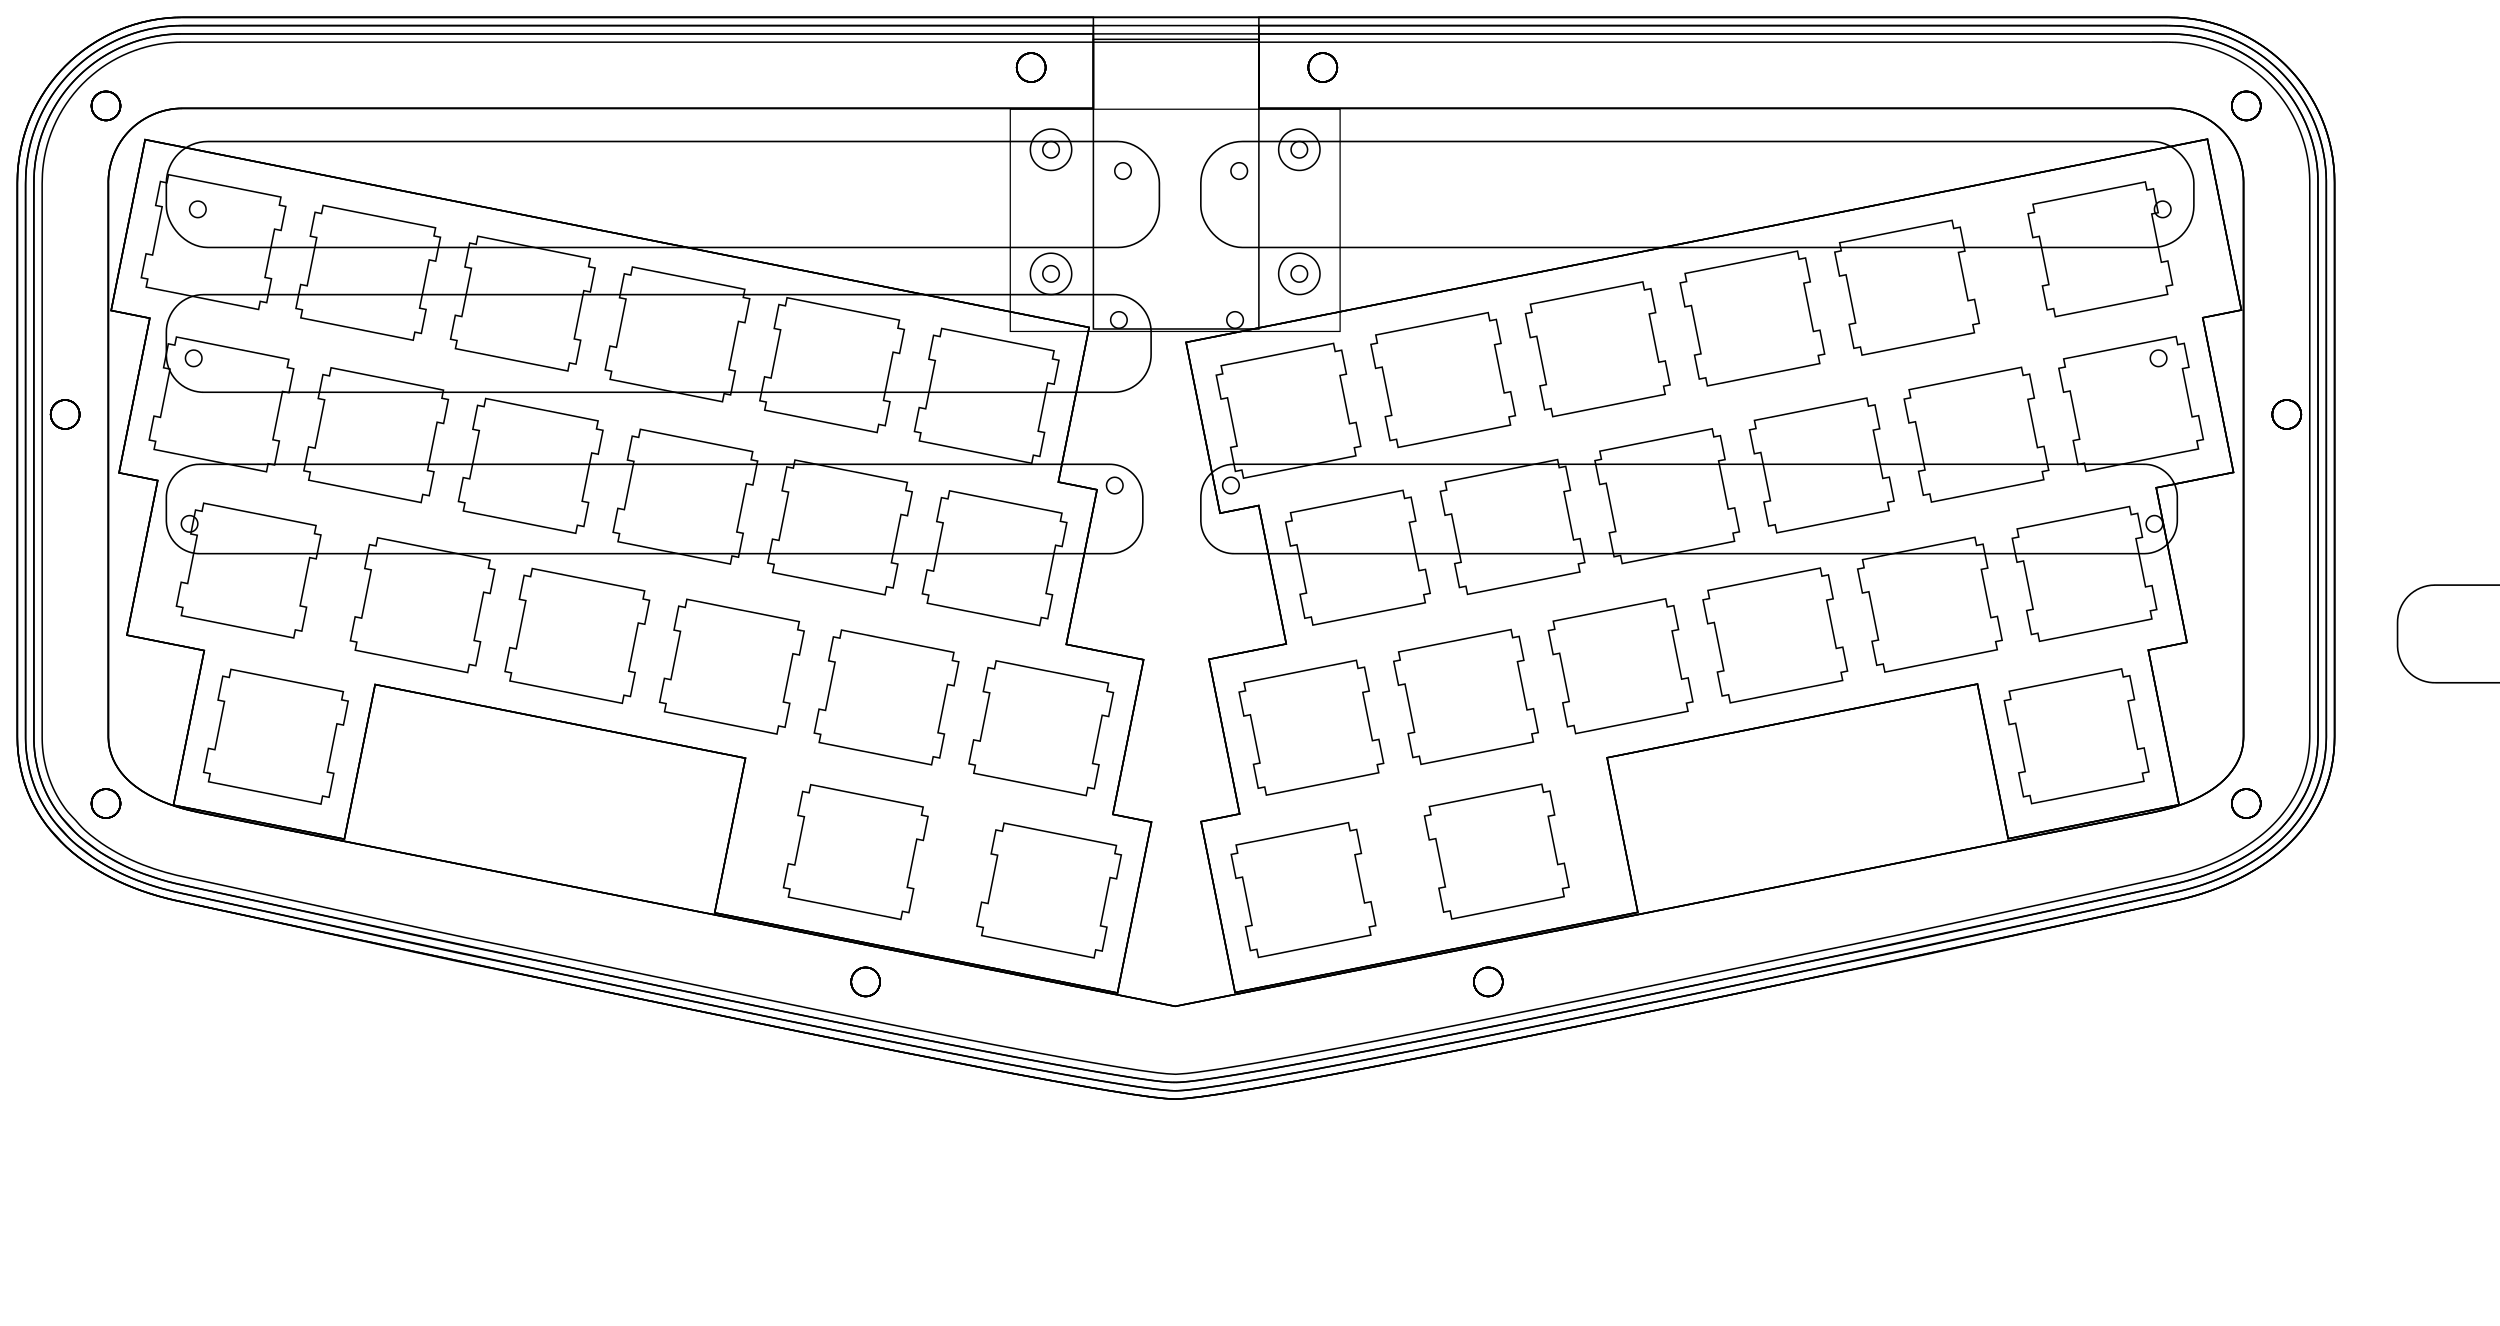 <?xml version="1.0" encoding="UTF-8" standalone="no"?>
<!-- Generated by SVGo -->

<svg
   width="302.077mm"
   height="160.260mm"
   viewBox="0.000 0.000 302.077 160.260"
   version="1.1"
   id="svg28"
   sodipodi:docname="cuts.svg"
   inkscape:version="1.1.2 (0a00cf5339, 2022-02-04, custom)"
   xmlns:inkscape="http://www.inkscape.org/namespaces/inkscape"
   xmlns:sodipodi="http://sodipodi.sourceforge.net/DTD/sodipodi-0.dtd"
   xmlns="http://www.w3.org/2000/svg"
   xmlns:svg="http://www.w3.org/2000/svg"
   xmlns:rdf="http://www.w3.org/1999/02/22-rdf-syntax-ns#"
   xmlns:cc="http://creativecommons.org/ns#"
   xmlns:dc="http://purl.org/dc/elements/1.1/">
  <title
     id="title946">Eliza</title>
  <defs
     id="defs32">
    <inkscape:path-effect
       effect="offset"
       id="path-effect2555"
       is_visible="true"
       lpeversion="1"
       linejoin_type="miter"
       unit="mm"
       offset="-11"
       miter_limit="4"
       attempt_force_join="false"
       update_on_knot_move="true" />
    <inkscape:path-effect
       effect="offset"
       id="path-effect2513"
       is_visible="true"
       lpeversion="1"
       linejoin_type="miter"
       unit="mm"
       offset="0"
       miter_limit="4"
       attempt_force_join="false"
       update_on_knot_move="true" />
    <inkscape:path-effect
       effect="offset"
       id="path-effect2409"
       is_visible="true"
       lpeversion="1"
       linejoin_type="miter"
       unit="mm"
       offset="-11"
       miter_limit="4"
       attempt_force_join="false"
       update_on_knot_move="true" />
    <inkscape:path-effect
       effect="offset"
       id="path-effect2269"
       is_visible="true"
       lpeversion="1"
       linejoin_type="miter"
       unit="mm"
       offset="-11"
       miter_limit="4"
       attempt_force_join="false"
       update_on_knot_move="true" />
    <inkscape:path-effect
       effect="offset"
       id="path-effect2038"
       is_visible="true"
       lpeversion="1"
       linejoin_type="miter"
       unit="mm"
       offset="-1"
       miter_limit="4"
       attempt_force_join="false"
       update_on_knot_move="true" />
    <inkscape:path-effect
       effect="offset"
       id="path-effect1994"
       is_visible="true"
       lpeversion="1"
       linejoin_type="miter"
       unit="mm"
       offset="2"
       miter_limit="4"
       attempt_force_join="false"
       update_on_knot_move="true" />
    <inkscape:path-effect
       effect="offset"
       id="path-effect1795"
       is_visible="true"
       lpeversion="1"
       linejoin_type="miter"
       unit="mm"
       offset="-1"
       miter_limit="4"
       attempt_force_join="false"
       update_on_knot_move="true" />
    <inkscape:path-effect
       effect="offset"
       id="path-effect1793"
       is_visible="true"
       lpeversion="1"
       linejoin_type="miter"
       unit="mm"
       offset="1"
       miter_limit="4"
       attempt_force_join="false"
       update_on_knot_move="true" />
    <inkscape:path-effect
       effect="offset"
       id="path-effect1789"
       is_visible="true"
       lpeversion="1"
       linejoin_type="miter"
       unit="mm"
       offset="1"
       miter_limit="4"
       attempt_force_join="false"
       update_on_knot_move="true" />
    <inkscape:path-effect
       effect="offset"
       id="path-effect1739"
       is_visible="true"
       lpeversion="1"
       linejoin_type="miter"
       unit="mm"
       offset="-1"
       miter_limit="4"
       attempt_force_join="false"
       update_on_knot_move="true" />
    <inkscape:path-effect
       effect="offset"
       id="path-effect1737"
       is_visible="true"
       lpeversion="1"
       linejoin_type="miter"
       unit="mm"
       offset="1"
       miter_limit="4"
       attempt_force_join="false"
       update_on_knot_move="true" />
    <inkscape:path-effect
       effect="offset"
       id="path-effect1733"
       is_visible="true"
       lpeversion="1"
       linejoin_type="miter"
       unit="mm"
       offset="1"
       miter_limit="4"
       attempt_force_join="false"
       update_on_knot_move="true" />
    <inkscape:path-effect
       effect="offset"
       id="path-effect1683"
       is_visible="true"
       lpeversion="1"
       linejoin_type="miter"
       unit="mm"
       offset="3"
       miter_limit="4"
       attempt_force_join="false"
       update_on_knot_move="true" />
    <inkscape:path-effect
       effect="offset"
       id="path-effect968"
       is_visible="true"
       lpeversion="1"
       linejoin_type="miter"
       unit="mm"
       offset="-3"
       miter_limit="4"
       attempt_force_join="false"
       update_on_knot_move="true" />
    <inkscape:path-effect
       effect="offset"
       id="path-effect948"
       is_visible="true"
       lpeversion="1"
       linejoin_type="miter"
       unit="mm"
       offset="-3"
       miter_limit="4"
       attempt_force_join="false"
       update_on_knot_move="true" />
    <inkscape:path-effect
       effect="offset"
       id="path-effect1032"
       is_visible="true"
       lpeversion="1"
       linejoin_type="miter"
       unit="mm"
       offset="-2"
       miter_limit="4"
       attempt_force_join="false"
       update_on_knot_move="true" />
    <inkscape:path-effect
       effect="offset"
       id="path-effect988"
       is_visible="true"
       lpeversion="1"
       linejoin_type="miter"
       unit="mm"
       offset="-1"
       miter_limit="4"
       attempt_force_join="false"
       update_on_knot_move="true" />
    <inkscape:path-effect
       effect="offset"
       id="path-effect8589"
       is_visible="true"
       lpeversion="1"
       linejoin_type="miter"
       unit="mm"
       offset="-11"
       miter_limit="4"
       attempt_force_join="false"
       update_on_knot_move="true" />
    <inkscape:path-effect
       effect="offset"
       id="path-effect7616"
       is_visible="true"
       lpeversion="1"
       linejoin_type="miter"
       unit="mm"
       offset="-11"
       miter_limit="4"
       attempt_force_join="false"
       update_on_knot_move="true" />
    <inkscape:path-effect
       effect="offset"
       id="path-effect6560"
       is_visible="true"
       lpeversion="1"
       linejoin_type="miter"
       unit="mm"
       offset="-11"
       miter_limit="4"
       attempt_force_join="false"
       update_on_knot_move="true" />
    <inkscape:path-effect
       effect="offset"
       id="path-effect6518"
       is_visible="true"
       lpeversion="1"
       linejoin_type="miter"
       unit="mm"
       offset="0"
       miter_limit="4"
       attempt_force_join="false"
       update_on_knot_move="true" />
    <inkscape:path-effect
       effect="offset"
       id="path-effect2519"
       is_visible="true"
       lpeversion="1"
       linejoin_type="miter"
       unit="mm"
       offset="1"
       miter_limit="4"
       attempt_force_join="false"
       update_on_knot_move="true" />
    <inkscape:path-effect
       effect="offset"
       id="path-effect2517"
       is_visible="true"
       lpeversion="1"
       linejoin_type="miter"
       unit="mm"
       offset="1"
       miter_limit="4"
       attempt_force_join="false"
       update_on_knot_move="true" />
    <inkscape:path-effect
       effect="offset"
       id="path-effect2672"
       is_visible="true"
       lpeversion="1"
       linejoin_type="miter"
       unit="mm"
       offset="-11"
       miter_limit="4"
       attempt_force_join="false"
       update_on_knot_move="true" />
    <inkscape:path-effect
       effect="offset"
       id="path-effect2630"
       is_visible="true"
       lpeversion="1"
       linejoin_type="miter"
       unit="mm"
       offset="-11"
       miter_limit="4"
       attempt_force_join="false"
       update_on_knot_move="true" />
    <inkscape:path-effect
       effect="offset"
       id="path-effect1591"
       is_visible="true"
       lpeversion="1"
       linejoin_type="miter"
       unit="mm"
       offset="-11"
       miter_limit="4"
       attempt_force_join="false"
       update_on_knot_move="true" />
    <inkscape:path-effect
       effect="offset"
       id="path-effect1468"
       is_visible="true"
       lpeversion="1"
       linejoin_type="miter"
       unit="mm"
       offset="0"
       miter_limit="4"
       attempt_force_join="false"
       update_on_knot_move="true" />
    <inkscape:path-effect
       effect="offset"
       id="path-effect1326"
       is_visible="true"
       lpeversion="1"
       linejoin_type="miter"
       unit="mm"
       offset="0.5"
       miter_limit="4"
       attempt_force_join="false"
       update_on_knot_move="true" />
    <inkscape:path-effect
       effect="offset"
       id="path-effect1324"
       is_visible="true"
       lpeversion="1"
       linejoin_type="miter"
       unit="mm"
       offset="0.5"
       miter_limit="4"
       attempt_force_join="false"
       update_on_knot_move="true" />
    <inkscape:path-effect
       effect="offset"
       id="path-effect2952"
       is_visible="true"
       lpeversion="1"
       linejoin_type="miter"
       unit="mm"
       offset="-0.5"
       miter_limit="4"
       attempt_force_join="false"
       update_on_knot_move="true" />
    <inkscape:path-effect
       effect="offset"
       id="path-effect2952-3"
       is_visible="true"
       lpeversion="1"
       linejoin_type="miter"
       unit="mm"
       offset="-0.5"
       miter_limit="4"
       attempt_force_join="false"
       update_on_knot_move="true" />
    <inkscape:path-effect
       effect="offset"
       id="path-effect2952-6"
       is_visible="true"
       lpeversion="1"
       linejoin_type="miter"
       unit="mm"
       offset="-0.5"
       miter_limit="4"
       attempt_force_join="false"
       update_on_knot_move="true" />
    <inkscape:path-effect
       effect="offset"
       id="path-effect2952-7"
       is_visible="true"
       lpeversion="1"
       linejoin_type="miter"
       unit="mm"
       offset="-0.5"
       miter_limit="4"
       attempt_force_join="false"
       update_on_knot_move="true" />
  </defs>
  <sodipodi:namedview
     id="namedview30"
     pagecolor="#505050"
     bordercolor="#eeeeee"
     borderopacity="1"
     inkscape:pageshadow="0"
     inkscape:pageopacity="0"
     inkscape:pagecheckerboard="0"
     inkscape:document-units="mm"
     showgrid="false"
     showguides="true"
     inkscape:zoom="1.7394827"
     inkscape:cx="537.51612"
     inkscape:cy="320.49758"
     inkscape:window-width="2560"
     inkscape:window-height="1440"
     inkscape:window-x="0"
     inkscape:window-y="0"
     inkscape:window-maximized="1"
     inkscape:current-layer="layer6" />
  <g
     inkscape:groupmode="layer"
     id="g1030"
     inkscape:label="bottom-3"
     style="display:inline"
     sodipodi:insensitive="true">
    <path
       id="path1008"
       style="display:inline;fill-opacity:0.001;stroke:#000000;stroke-width:0.189"
       d="M 22.093,5.093 C 18.129,5.075 14.178,6.503 11.149,9.062 7.933,11.745 5.777,15.659 5.244,19.815 c -0.221,1.571 -0.132,3.159 -0.15,4.74 0.001,21.561 -0.002,43.121 0.002,64.682 0.024,2.992 0.975,5.972 2.736,8.396 0.509,0.742 1.213,1.317 1.772,2.019 0.778,0.878 1.73,1.583 2.686,2.255 3.125,2.127 6.751,3.42 10.44,4.156 11.14,2.4 22.271,4.849 33.42,7.209 6.153,1.253 12.307,2.506 18.453,3.796 15.138,3.142 30.282,6.256 45.468,9.159 5.857,1.103 11.716,2.213 17.61,3.101 1.458,0.199 2.918,0.444 4.391,0.479 1.742,-0.084 3.467,-0.374 5.191,-0.624 6.559,-1.028 13.081,-2.275 19.601,-3.519 17.083,-3.293 34.117,-6.833 51.151,-10.366 4.983,-1.032 9.978,-2.003 14.95,-3.087 9.941,-2.133 19.878,-4.289 29.816,-6.431 3.831,-0.905 7.577,-2.469 10.629,-4.996 2.34,-1.93 4.197,-4.499 5.06,-7.425 0.49,-1.604 0.659,-3.289 0.624,-4.962 -0.001,-22.184 0.002,-44.367 -0.002,-66.551 -0.038,-3.967 -1.527,-7.898 -4.133,-10.89 -2.746,-3.193 -6.72,-5.295 -10.908,-5.752 -1.483,-0.17 -2.977,-0.093 -4.467,-0.11 -79.164,0 -158.327,0 -237.491,0 z"
       sodipodi:nodetypes="ssssssssss" />
    <circle
       style="display:inline;fill:#000000;fill-opacity:0.001;stroke:#000000;stroke-width:0.189"
       id="circle1010"
       cx="124.598"
       cy="8.165"
       r="1.75" />
    <circle
       style="display:inline;fill:#000000;fill-opacity:0.001;stroke:#000000;stroke-width:0.189"
       id="circle1012"
       cx="7.873"
       cy="50.086"
       r="1.75" />
    <circle
       style="display:inline;fill:#000000;fill-opacity:0.001;stroke:#000000;stroke-width:0.189"
       id="circle1014"
       cx="276.315"
       cy="50.086"
       r="1.75" />
    <circle
       style="display:inline;fill:#000000;fill-opacity:0.001;stroke:#000000;stroke-width:0.189"
       id="circle1016"
       cx="12.806"
       cy="12.798"
       r="1.75" />
    <circle
       style="display:inline;fill:#000000;fill-opacity:0.001;stroke:#000000;stroke-width:0.189"
       id="circle1018"
       cx="271.423"
       cy="12.798"
       r="1.75" />
    <circle
       style="display:inline;fill:#000000;fill-opacity:0.001;stroke:#000000;stroke-width:0.189"
       id="circle1020"
       cx="12.806"
       cy="97.097"
       r="1.75" />
    <circle
       style="display:inline;fill:#000000;fill-opacity:0.001;stroke:#000000;stroke-width:0.189"
       id="circle1022"
       cx="271.423"
       cy="97.098"
       r="1.75" />
    <circle
       style="display:inline;fill:#000000;fill-opacity:0.001;stroke:#000000;stroke-width:0.189"
       id="circle1024"
       cx="159.835"
       cy="8.165"
       r="1.75" />
    <circle
       style="display:inline;fill:#000000;fill-opacity:0.001;stroke:#000000;stroke-width:0.189"
       id="circle1026"
       cx="104.598"
       cy="118.645"
       r="1.75" />
    <circle
       style="display:inline;fill:#000000;fill-opacity:0.001;stroke:#000000;stroke-width:0.189"
       id="circle1028"
       cx="179.836"
       cy="118.645"
       r="1.75" />
  </g>
  <g
     inkscape:groupmode="layer"
     id="g2036"
     inkscape:label="open-2"
     style="display:inline"
     sodipodi:insensitive="true">
    <path
       id="path2014"
       style="display:inline;fill:none;fill-opacity:0.001;stroke:#000000;stroke-width:0.189"
       d="m 5.412,99.393 c -0.009,-0.003 -0.007,0.018 0,0 v 0" />
    <path
       id="path3782"
       style="display:inline;fill:none;fill-opacity:0.001;stroke:#000000;stroke-width:0.189"
       d="m 281.328,94.258 -0.021,0.081 0.023,-0.081 h -0.003 v 0" />
    <path
       id="path3780"
       style="display:inline;fill:none;fill-opacity:0.001;stroke:#000000;stroke-width:0.189"
       d="m 281.334,94.238 c 0,0.006 0.006,-0.001 0,0 v 0" />
    <path
       id="path3778"
       style="display:inline;fill:none;fill-opacity:0.001;stroke:#000000;stroke-width:0.189"
       d="m 281.332,94.236 c -0.008,0.003 0.008,0.003 0,0 v 0" />
    <path
       id="path3776"
       style="display:inline;fill:none;fill-opacity:0.001;stroke:#000000;stroke-width:0.189"
       d="m 281.35,94.189 c -0.01,0.009 -0.011,0.048 0,0 v 0" />
    <path
       id="rect6305-4-4-5-1"
       style="display:inline;fill:none;fill-opacity:0.001;stroke:#000000;stroke-width:0.189"
       d="m 152.114,4.094 c 36.532,1.8e-4 73.064,2.5e-4 109.596,-0.001 2.16,-0.024 4.331,0.285 6.369,1.014 3.95,1.382 7.397,4.181 9.506,7.801 1.542,2.603 2.421,5.598 2.5,8.623 0.016,22.101 0.003,44.203 0.007,66.304 0.044,1.843 -0.069,3.706 -0.577,5.487 -0.325,1.119 -0.716,2.241 -1.348,3.227 -0.902,1.643 -2.041,3.164 -3.443,4.415 -3.226,2.925 -7.324,4.726 -11.523,5.742 -9.271,2.009 -18.544,4.01 -27.818,6.006 -4.817,1.055 -9.65,2.035 -14.483,3.012 -16.072,3.317 -32.136,6.679 -48.243,9.829 -7.566,1.467 -15.13,2.95 -22.734,4.211 -2.291,0.367 -4.582,0.757 -6.893,0.978 -1.135,0.139 -2.277,-0.007 -3.406,-0.139 -4.614,-0.614 -9.196,-1.443 -13.775,-2.279 -15.357,-2.847 -30.658,-5.982 -45.953,-9.139 -7.74,-1.61 -15.481,-3.221 -23.229,-4.79 -9.304,-1.95 -18.588,-3.993 -27.879,-6.002 -2.586,-0.569 -5.18,-1.106 -7.764,-1.684 -1.041,-0.231 -2.048,-0.579 -3.055,-0.923 -2.121,-0.634 -4.054,-1.742 -5.948,-2.864 -1.063,-0.694 -2.088,-1.471 -2.967,-2.393 C 8.546,99.938 8,99.376 7.475,98.794 5.368,96.2 4.196,92.883 4.101,89.55 4.085,69.232 4.098,48.915 4.094,28.597 4.107,26.24 4.075,23.882 4.108,21.525 4.215,16.81 6.308,12.188 9.75,8.968 9.964,8.76 10.439,8.353 10.514,8.291 13.72,5.583 17.908,4.073 22.104,4.094 h 2.81e-4 45.315 c 21.565,-2.168e-4 43.131,-1.447e-4 64.696,-3.62e-5 l 6e-5,9.001 h -110.021 -2.7e-5 v 0 c -2.515,-0.017 -5.012,1.083 -6.688,2.96 -1.54,1.688 -2.374,3.981 -2.312,6.262 10e-4,22.276 -0.002,44.552 0.002,66.828 0.019,1.751 0.784,3.442 1.977,4.707 1.662,1.779 3.923,2.863 6.209,3.601 1.894,0.614 3.866,0.917 5.811,1.321 38.304,7.607 76.608,15.214 114.911,22.821 39.402,-7.814 78.805,-15.625 118.207,-23.441 2.633,-0.555 5.264,-1.425 7.46,-3.021 1.549,-1.123 2.838,-2.722 3.255,-4.621 0.245,-1.03 0.147,-2.093 0.167,-3.14 V 21.978 c -0.014,-2.576 -1.205,-5.114 -3.183,-6.766 -1.674,-1.429 -3.887,-2.182 -6.083,-2.117 H 152.114 Z"
       sodipodi:nodetypes="ccccccccccccccccccccccccccccccsccccccscccccccccccccccc" />
    <circle
       style="display:inline;fill:#000000;fill-opacity:0.001;stroke:#000000;stroke-width:0.189"
       id="circle2016"
       cx="124.598"
       cy="8.165"
       r="1.75" />
    <circle
       style="display:inline;fill:#000000;fill-opacity:0.001;stroke:#000000;stroke-width:0.189"
       id="circle2018"
       cx="7.874"
       cy="50.086"
       r="1.75" />
    <circle
       style="display:inline;fill:#000000;fill-opacity:0.001;stroke:#000000;stroke-width:0.189"
       id="circle2020"
       cx="276.315"
       cy="50.086"
       r="1.75" />
    <circle
       style="display:inline;fill:#000000;fill-opacity:0.001;stroke:#000000;stroke-width:0.189"
       id="circle2022"
       cx="12.807"
       cy="12.798"
       r="1.75" />
    <circle
       style="display:inline;fill:#000000;fill-opacity:0.001;stroke:#000000;stroke-width:0.189"
       id="circle2024"
       cx="271.423"
       cy="12.799"
       r="1.75" />
    <circle
       style="display:inline;fill:#000000;fill-opacity:0.001;stroke:#000000;stroke-width:0.189"
       id="circle2026"
       cx="12.807"
       cy="97.098"
       r="1.75" />
    <circle
       style="display:inline;fill:#000000;fill-opacity:0.001;stroke:#000000;stroke-width:0.189"
       id="circle2028"
       cx="271.423"
       cy="97.098"
       r="1.75" />
    <circle
       style="display:inline;fill:#000000;fill-opacity:0.001;stroke:#000000;stroke-width:0.189"
       id="circle2030"
       cx="159.836"
       cy="8.165"
       r="1.75" />
    <circle
       style="display:inline;fill:#000000;fill-opacity:0.001;stroke:#000000;stroke-width:0.189"
       id="circle2032"
       cx="104.599"
       cy="118.646"
       r="1.75" />
    <circle
       style="display:inline;fill:#000000;fill-opacity:0.001;stroke:#000000;stroke-width:0.189"
       id="circle2034"
       cx="179.837"
       cy="118.646"
       r="1.75" />
  </g>
  <g
     inkscape:groupmode="layer"
     id="g1992"
     inkscape:label="open-1"
     style="display:inline"
     sodipodi:insensitive="true">
    <path
       id="path1970"
       style="display:inline;fill:none;fill-opacity:0.001;stroke:#000000;stroke-width:0.189"
       d="m 3.264,19.545 c 3.704e-4,-0.003 -3.731e-4,-0.005 0,-0.008 l -0.004,0.023 c 6.853e-4,-0.005 0.003,-0.01 0.004,-0.016 v -10e-6 0" />
    <path
       id="path2940"
       style="display:inline;fill:none;fill-opacity:0.001;stroke:#000000;stroke-width:0.189"
       d="m 6.207,98.791 c -0.008,-0.011 -0.016,-0.014 -0.023,-0.025 l 0.031,0.043 c -0.004,-0.005 -0.004,-0.012 -0.008,-0.018 h -3.2e-6 v 0" />
    <path
       id="path2938"
       style="display:inline;fill:none;fill-opacity:0.001;stroke:#000000;stroke-width:0.189"
       d="m 280.381,93.934 c 0,0.002 0,0.005 0,0.008 l 0.006,-0.018 c 0,0.004 -0.005,0.006 -0.006,0.01 v -2.1e-5 0" />
    <circle
       style="display:inline;fill:#000000;fill-opacity:0.001;stroke:#000000;stroke-width:0.189"
       id="circle1972"
       cx="124.598"
       cy="8.165"
       r="1.75" />
    <circle
       style="display:inline;fill:#000000;fill-opacity:0.001;stroke:#000000;stroke-width:0.189"
       id="circle1974"
       cx="7.874"
       cy="50.086"
       r="1.75" />
    <circle
       style="display:inline;fill:#000000;fill-opacity:0.001;stroke:#000000;stroke-width:0.189"
       id="circle1976"
       cx="276.315"
       cy="50.086"
       r="1.75" />
    <circle
       style="display:inline;fill:#000000;fill-opacity:0.001;stroke:#000000;stroke-width:0.189"
       id="circle1978"
       cx="12.806"
       cy="12.798"
       r="1.75" />
    <circle
       style="display:inline;fill:#000000;fill-opacity:0.001;stroke:#000000;stroke-width:0.189"
       id="circle1980"
       cx="271.423"
       cy="12.799"
       r="1.75" />
    <circle
       style="display:inline;fill:#000000;fill-opacity:0.001;stroke:#000000;stroke-width:0.189"
       id="circle1982"
       cx="12.807"
       cy="97.098"
       r="1.75" />
    <circle
       style="display:inline;fill:#000000;fill-opacity:0.001;stroke:#000000;stroke-width:0.189"
       id="circle1984"
       cx="271.423"
       cy="97.098"
       r="1.75" />
    <circle
       style="display:inline;fill:#000000;fill-opacity:0.001;stroke:#000000;stroke-width:0.189"
       id="circle1986"
       cx="159.836"
       cy="8.165"
       r="1.75" />
    <circle
       style="display:inline;fill:#000000;fill-opacity:0.001;stroke:#000000;stroke-width:0.189"
       id="circle1988"
       cx="104.598"
       cy="118.646"
       r="1.75" />
    <circle
       style="display:inline;fill:#000000;fill-opacity:0.001;stroke:#000000;stroke-width:0.189"
       id="circle1990"
       cx="179.836"
       cy="118.646"
       r="1.75" />
    <path
       id="rect6305-4-4-5"
       style="display:inline;fill:none;fill-opacity:0.001;stroke:#000000;stroke-width:0.189"
       d="m 152.114,3.094 107.481,10e-8 h 0.012 c 1.447,0.017 3.078,-0.057 4.67,0.125 4.688,0.514 9.123,2.858 12.194,6.43 l 0.003,0.002 c 2.913,3.349 4.575,7.74 4.617,12.176 v 0.01 0.01 c 0.005,22.17 0.003,44.34 0.003,66.51 0.038,1.828 -0.15,3.733 -0.713,5.578 -0.991,3.348 -3.096,6.248 -5.697,8.393 -3.346,2.771 -7.4,4.445 -11.441,5.4 l -0.019,0.004 -0.019,0.004 c -9.938,2.142 -19.876,4.298 -29.818,6.432 -4.981,1.085 -9.99,2.06 -14.965,3.09 -17.033,3.532 -34.08,7.076 -51.178,10.371 -6.524,1.245 -13.078,2.498 -19.67,3.531 l -0.012,0.002 h -0.012 c -1.709,0.248 -3.561,0.557 -5.383,0.645 l -0.07,0.004 -0.072,-0.002 c -1.57,-0.037 -3.176,-0.302 -4.613,-0.498 l -0.014,-0.002 -0.016,-0.002 c -5.932,-0.894 -11.827,-2.01 -17.684,-3.113 -15.207,-2.906 -30.362,-6.023 -45.502,-9.166 -6.144,-1.29 -12.292,-2.542 -18.445,-3.795 h -0.008 l -0.008,-0.002 c -11.144,-2.359 -22.269,-4.807 -33.396,-7.205 -3.878,-0.773 -7.775,-2.15 -11.174,-4.463 l -0.014,-0.01 -0.012,-0.008 c -0.981,-0.689 -2.092,-1.507 -3.031,-2.566 l -0.035,-0.039 -0.033,-0.041 C 7.574,100.314 6.819,99.671 6.207,98.791 4.204,96.028 3.123,92.637 3.096,89.252 v -0.008 -0.008 C 3.091,67.676 3.095,46.115 3.094,24.555 v -0.012 -0.012 c 0.018,-1.533 -0.067,-3.289 0.17,-4.986 0.601,-4.649 3.007,-9.014 6.602,-12.014 0.001,-0.001 0.002,-0.003 0.004,-0.004 C 13.26,4.666 17.672,3.073 22.103,3.094 H 132.114 l 2e-5,10 h -110.021 -2.7e-5 v 0 c -2.515,-0.017 -5.012,1.083 -6.688,2.96 -1.54,1.688 -2.374,3.981 -2.312,6.262 0.001,22.276 -0.002,44.552 0.002,66.828 0.019,1.751 0.784,3.442 1.977,4.707 1.662,1.779 3.923,2.863 6.209,3.601 1.894,0.614 3.866,0.917 5.811,1.321 38.304,7.607 76.608,15.214 114.911,22.821 39.402,-7.814 78.805,-15.625 118.207,-23.441 2.633,-0.555 5.264,-1.425 7.46,-3.021 1.549,-1.123 2.838,-2.722 3.255,-4.621 0.245,-1.03 0.147,-2.093 0.167,-3.14 V 21.977 c -0.014,-2.576 -1.205,-5.114 -3.183,-6.766 -1.674,-1.429 -3.887,-2.182 -6.083,-2.117 H 152.114 Z"
       sodipodi:nodetypes="ccccccccscccccccccccccccccccccccccccccccccssccccccccccscccccccccccccccc" />
  </g>
  <g
     inkscape:groupmode="layer"
     id="g2668"
     inkscape:label="open-0"
     style="display:inline"
     sodipodi:insensitive="true">
    <path
       id="rect980-3-2-3"
       d="m 149.118,56.1 c -1.108,-0.007 -2.209,0.471 -2.956,1.29 -0.704,0.755 -1.087,1.791 -1.062,2.821 0.001,0.934 -0.003,1.868 0.002,2.802 0.028,1.14 0.573,2.252 1.457,2.973 0.741,0.617 1.71,0.942 2.672,0.915 36.631,-2.2e-4 73.262,4.4e-4 109.892,-3.3e-4 1.134,-0.006 2.251,-0.523 2.989,-1.385 0.656,-0.75 1.006,-1.751 0.977,-2.745 -10e-4,-0.928 0.003,-1.855 -0.002,-2.783 -0.028,-1.14 -0.573,-2.252 -1.457,-2.973 -0.741,-0.617 -1.71,-0.942 -2.672,-0.915 -36.613,0 -73.227,0 -109.84,0 z"
       style="display:inline;fill:#000000;fill-opacity:0.001;stroke:#000000;stroke-width:0.197" />
    <path
       id="rect980-3-6-9-29"
       d="m 24.119,56.1 c -1.116,-0.007 -2.223,0.478 -2.971,1.306 -0.695,0.754 -1.074,1.782 -1.048,2.806 0.001,0.934 -0.003,1.868 0.002,2.802 0.028,1.14 0.574,2.253 1.458,2.973 0.741,0.617 1.71,0.942 2.673,0.915 36.631,-2.2e-4 73.262,4.4e-4 109.892,-3.3e-4 1.134,-0.006 2.251,-0.523 2.989,-1.385 0.656,-0.75 1.006,-1.751 0.977,-2.745 -0.001,-0.928 0.003,-1.855 -0.002,-2.783 -0.028,-1.14 -0.573,-2.252 -1.457,-2.973 -0.741,-0.617 -1.71,-0.942 -2.672,-0.915 -36.613,0 -73.227,0 -109.84,0 z"
       style="display:inline;fill:#000000;fill-opacity:0.001;stroke:#000000;stroke-width:0.197" />
    <rect
       style="display:inline;fill:#000000;fill-opacity:0.001;stroke:#000000;stroke-width:0.197"
       id="rect980-3"
       width="119.99"
       height="12.803"
       x="145.099"
       y="17.099"
       rx="5.019" />
    <rect
       style="display:inline;fill:#000000;fill-opacity:0.001;stroke:#000000;stroke-width:0.197"
       id="rect980-3-6"
       width="119.99"
       height="12.803"
       x="20.099"
       y="17.099"
       rx="5.019" />
    <path
       style="display:inline;fill:#000000;fill-opacity:0.001;stroke:#000000;stroke-width:0.197"
       id="rect980-3-1-9"
       width="119.99"
       height="12.803"
       x="144.599"
       y="35.099"
       rx="5.019"
       inkscape:path-effect="#path-effect2952-6"
       sodipodi:type="rect"
       d="m 149.617,35.6 c -1.215,-0.008 -2.421,0.503 -3.259,1.383 -0.823,0.848 -1.283,2.03 -1.259,3.21 0.001,0.945 -0.003,1.891 0.002,2.836 0.031,1.254 0.618,2.48 1.576,3.29 0.837,0.723 1.949,1.11 3.053,1.081 36.623,-6.1e-5 73.246,1.23e-4 109.869,-9.2e-5 1.239,2.72e-4 2.465,-0.54 3.299,-1.457 0.786,-0.846 1.216,-2.003 1.189,-3.156 -0.001,-0.939 0.003,-1.878 -0.002,-2.817 -0.031,-1.254 -0.618,-2.48 -1.576,-3.29 -0.837,-0.723 -1.949,-1.11 -3.053,-1.081 -36.613,0 -73.226,0 -109.839,0 z" />
    <path
       id="rect980-3-6-2-3"
       d="m 24.619,35.6 c -1.215,-0.008 -2.422,0.503 -3.26,1.383 -0.824,0.848 -1.284,2.029 -1.259,3.21 0.001,0.945 -0.003,1.891 0.002,2.836 0.031,1.254 0.619,2.48 1.577,3.29 0.838,0.723 1.949,1.11 3.054,1.081 36.623,-6.1e-5 73.246,1.23e-4 109.869,-9.2e-5 1.239,2.72e-4 2.465,-0.54 3.299,-1.457 0.786,-0.846 1.216,-2.003 1.189,-3.156 -0.001,-0.939 0.003,-1.878 -0.002,-2.817 -0.031,-1.254 -0.618,-2.48 -1.576,-3.29 -0.837,-0.723 -1.949,-1.11 -3.053,-1.081 -36.613,0 -73.226,0 -109.839,0 z"
       style="display:inline;fill:#000000;fill-opacity:0.001;stroke:#000000;stroke-width:0.197" />
    <path
       id="rect6305-4-4-3-79-3"
       style="display:inline;fill:none;fill-opacity:0.001;stroke:#000000;stroke-width:0.189"
       d="M 152.114,2.095 H 262.094 c 11.08,0 20,8.92 20,20 v 66.899 c 0,11.08 -9.126,17.871 -20,20 0,0 -110.133,23.801 -120.094,23.812 -9.918,0.012 -119.906,-23.812 -119.906,-23.812 -10.868,-2.158 -20,-8.92 -20,-20 V 22.095 c 0,-11.08 8.92,-20 20,-20 v 0 h 110.02 l -1e-5,10.999 H 22.094 22.094 v 0 c -2.515,-0.017 -5.012,1.083 -6.688,2.96 -1.54,1.688 -2.374,3.981 -2.312,6.262 10e-4,22.276 -0.002,44.552 0.002,66.828 0.019,1.751 0.784,3.442 1.977,4.707 1.662,1.779 3.923,2.863 6.209,3.601 1.894,0.614 3.866,0.917 5.811,1.321 38.304,7.607 76.608,15.214 114.911,22.821 39.402,-7.814 78.805,-15.625 118.207,-23.441 2.633,-0.555 5.264,-1.425 7.46,-3.021 1.549,-1.123 2.838,-2.722 3.255,-4.621 0.245,-1.03 0.147,-2.093 0.167,-3.14 V 21.977 c -0.014,-2.576 -1.205,-5.114 -3.183,-6.766 -1.674,-1.429 -3.887,-2.182 -6.083,-2.117 H 152.114 Z"
       sodipodi:nodetypes="cssscscssscccccscccccccccccccccc" />
    <circle
       style="display:inline;fill:#000000;fill-opacity:0.001;stroke:#000000;stroke-width:0.189"
       id="path1418-65-9-6-2-1"
       cx="124.598"
       cy="8.165"
       r="1.75" />
    <circle
       style="display:inline;fill:#000000;fill-opacity:0.001;stroke:#000000;stroke-width:0.189"
       id="path1418-6-9-6-3-0-7-0-9"
       cx="7.874"
       cy="50.086"
       r="1.75" />
    <circle
       style="display:inline;fill:#000000;fill-opacity:0.001;stroke:#000000;stroke-width:0.189"
       id="path1418-6-9-6-7-7-91-5-2-4"
       cx="276.315"
       cy="50.086"
       r="1.75" />
    <circle
       style="display:inline;fill:#000000;fill-opacity:0.001;stroke:#000000;stroke-width:0.189"
       id="path1418-6-5-5-7-3-3-7"
       cx="12.806"
       cy="12.798"
       r="1.75" />
    <circle
       style="display:inline;fill:#000000;fill-opacity:0.001;stroke:#000000;stroke-width:0.189"
       id="path1418-6-5-6-2-71-5-7-8"
       cx="271.423"
       cy="12.799"
       r="1.75" />
    <circle
       style="display:inline;fill:#000000;fill-opacity:0.001;stroke:#000000;stroke-width:0.189"
       id="path1418-6-5-5-0-1-6-5-4"
       cx="12.807"
       cy="97.098"
       r="1.75" />
    <circle
       style="display:inline;fill:#000000;fill-opacity:0.001;stroke:#000000;stroke-width:0.189"
       id="path1418-6-5-6-2-7-5-2-9-5"
       cx="271.423"
       cy="97.098"
       r="1.75" />
    <circle
       style="display:inline;fill:#000000;fill-opacity:0.001;stroke:#000000;stroke-width:0.189"
       id="path1418-3-4-9-9-2-0"
       cx="159.836"
       cy="8.165"
       r="1.75" />
    <circle
       style="display:inline;fill:#000000;fill-opacity:0.001;stroke:#000000;stroke-width:0.189"
       id="path1418-65-8-7-1-2-3"
       cx="104.599"
       cy="118.646"
       r="1.75" />
    <circle
       style="display:inline;fill:#000000;fill-opacity:0.001;stroke:#000000;stroke-width:0.189"
       id="path1418-3-4-6-76-2-89-6"
       cx="179.837"
       cy="118.646"
       r="1.75" />
    <path
       id="path1418-65-9-3-6-7-5-3-3"
       style="display:inline;fill:#000000;fill-opacity:0.001;stroke:#000000;stroke-width:0.189;stroke-miterlimit:4;stroke-dasharray:none"
       sodipodi:type="inkscape:offset"
       inkscape:radius="0"
       inkscape:original="M 153.01758 23.185547 A 1.000024 1.0000238 0 0 0 152.01758 24.185547 A 1.000024 1.0000238 0 0 0 153.01758 25.185547 A 1.000024 1.0000238 0 0 0 154.01758 24.185547 A 1.000024 1.0000238 0 0 0 153.01758 23.185547 z "
       transform="translate(108.306,1.113)"
       d="m 153.018,23.186 a 1,1 0 0 0 -1,1 1,1 0 0 0 1,1 1,1 0 0 0 1,-1 1,1 0 0 0 -1,-1 z" />
    <path
       id="path1418-65-9-3-6-7-5-3-3-3"
       style="display:inline;fill:#000000;fill-opacity:0.001;stroke:#000000;stroke-width:0.189;stroke-miterlimit:4;stroke-dasharray:none"
       sodipodi:type="inkscape:offset"
       inkscape:radius="0"
       inkscape:original="M 153.01758 23.185547 A 1.000024 1.0000238 0 0 0 152.01758 24.185547 A 1.000024 1.0000238 0 0 0 153.01758 25.185547 A 1.000024 1.0000238 0 0 0 154.01758 24.185547 A 1.000024 1.0000238 0 0 0 153.01758 23.185547 z "
       transform="translate(-3.282,-3.52)"
       d="m 153.018,23.186 a 1,1 0 0 0 -1,1 1,1 0 0 0 1,1 1,1 0 0 0 1,-1 1,1 0 0 0 -1,-1 z" />
    <ellipse
       style="display:inline;fill:#000000;fill-opacity:0.001;stroke:#000000;stroke-width:0.189;stroke-miterlimit:4;stroke-dasharray:none"
       id="path1418-65-9-3-6-7-5-3-3-5"
       cx="135.698"
       cy="20.665"
       rx="1"
       ry="1" />
    <ellipse
       style="display:inline;fill:#000000;fill-opacity:0.001;stroke:#000000;stroke-width:0.189;stroke-miterlimit:4;stroke-dasharray:none"
       id="path1418-65-9-3-6-7-5-3-3-7"
       cx="23.907"
       cy="25.299"
       rx="1"
       ry="1" />
    <path
       id="path1418-65-9-3-6-7-5-3-3-0"
       style="display:inline;fill:#000000;fill-opacity:0.001;stroke:#000000;stroke-width:0.189;stroke-miterlimit:4;stroke-dasharray:none"
       sodipodi:type="inkscape:offset"
       inkscape:radius="0"
       inkscape:original="M 153.01758 23.185547 A 1.000024 1.0000238 0 0 0 152.01758 24.185547 A 1.000024 1.0000238 0 0 0 153.01758 25.185547 A 1.000024 1.0000238 0 0 0 154.01758 24.185547 A 1.000024 1.0000238 0 0 0 153.01758 23.185547 z "
       transform="translate(107.806,19.113)"
       d="m 153.018,23.186 a 1,1 0 0 0 -1,1 1,1 0 0 0 1,1 1,1 0 0 0 1,-1 1,1 0 0 0 -1,-1 z" />
    <path
       id="path1418-65-9-3-6-7-5-3-3-3-6"
       style="display:inline;fill:#000000;fill-opacity:0.001;stroke:#000000;stroke-width:0.189;stroke-miterlimit:4;stroke-dasharray:none"
       sodipodi:type="inkscape:offset"
       inkscape:radius="0"
       inkscape:original="M 153.01758 23.185547 A 1.000024 1.0000238 0 0 0 152.01758 24.185547 A 1.000024 1.0000238 0 0 0 153.01758 25.185547 A 1.000024 1.0000238 0 0 0 154.01758 24.185547 A 1.000024 1.0000238 0 0 0 153.01758 23.185547 z "
       transform="translate(-3.782,14.48)"
       d="m 153.018,23.186 a 1,1 0 0 0 -1,1 1,1 0 0 0 1,1 1,1 0 0 0 1,-1 1,1 0 0 0 -1,-1 z" />
    <ellipse
       style="display:inline;fill:#000000;fill-opacity:0.001;stroke:#000000;stroke-width:0.189;stroke-miterlimit:4;stroke-dasharray:none"
       id="path1418-65-9-3-6-7-5-3-3-5-2"
       cx="135.2"
       cy="38.666"
       rx="1"
       ry="1" />
    <ellipse
       style="display:inline;fill:#000000;fill-opacity:0.001;stroke:#000000;stroke-width:0.189;stroke-miterlimit:4;stroke-dasharray:none"
       id="path1418-65-9-3-6-7-5-3-3-7-6"
       cx="23.408"
       cy="43.298"
       rx="1"
       ry="1" />
    <path
       id="path1418-65-9-3-6-7-5-3-3-59"
       style="display:inline;fill:#000000;fill-opacity:0.001;stroke:#000000;stroke-width:0.189;stroke-miterlimit:4;stroke-dasharray:none"
       sodipodi:type="inkscape:offset"
       inkscape:radius="0"
       inkscape:original="M 153.01758 23.185547 A 1.000024 1.0000238 0 0 0 152.01758 24.185547 A 1.000024 1.0000238 0 0 0 153.01758 25.185547 A 1.000024 1.0000238 0 0 0 154.01758 24.185547 A 1.000024 1.0000238 0 0 0 153.01758 23.185547 z "
       transform="translate(107.307,39.113)"
       d="m 153.018,23.186 a 1,1 0 0 0 -1,1 1,1 0 0 0 1,1 1,1 0 0 0 1,-1 1,1 0 0 0 -1,-1 z" />
    <path
       id="path1418-65-9-3-6-7-5-3-3-3-2"
       style="display:inline;fill:#000000;fill-opacity:0.001;stroke:#000000;stroke-width:0.189;stroke-miterlimit:4;stroke-dasharray:none"
       sodipodi:type="inkscape:offset"
       inkscape:radius="0"
       inkscape:original="M 153.01758 23.185547 A 1.000024 1.0000238 0 0 0 152.01758 24.185547 A 1.000024 1.0000238 0 0 0 153.01758 25.185547 A 1.000024 1.0000238 0 0 0 154.01758 24.185547 A 1.000024 1.0000238 0 0 0 153.01758 23.185547 z "
       transform="translate(-4.281,34.48)"
       d="m 153.018,23.186 a 1,1 0 0 0 -1,1 1,1 0 0 0 1,1 1,1 0 0 0 1,-1 1,1 0 0 0 -1,-1 z" />
    <ellipse
       style="display:inline;fill:#000000;fill-opacity:0.001;stroke:#000000;stroke-width:0.189;stroke-miterlimit:4;stroke-dasharray:none"
       id="path1418-65-9-3-6-7-5-3-3-5-28"
       cx="134.7"
       cy="58.666"
       rx="1"
       ry="1" />
    <ellipse
       style="display:inline;fill:#000000;fill-opacity:0.001;stroke:#000000;stroke-width:0.189;stroke-miterlimit:4;stroke-dasharray:none"
       id="path1418-65-9-3-6-7-5-3-3-7-9"
       cx="22.908"
       cy="63.299"
       rx="1"
       ry="1" />
  </g>
  <g
     inkscape:groupmode="layer"
     id="layer5"
     inkscape:label="plate-0"
     style="display:inline"
     sodipodi:insensitive="true">
    <polygon
       points="120.011,106.978 119.435,109.872 120.22,110.028 120.025,111.009 133.608,113.711 133.804,112.73 134.588,112.886 135.164,109.993 134.379,109.837 135.54,104.001 136.324,104.157 136.9,101.264 136.115,101.108 136.31,100.127 122.727,97.425 122.531,98.406 121.747,98.25 121.171,101.143 121.956,101.299 120.795,107.135 "
       style="fill:none;stroke:#000000;stroke-width:0.05mm"
       id="polygon4"
       transform="translate(-1.406,2.036)" />
    <polygon
       points="152.442,109.935 153.018,112.829 153.802,112.673 153.997,113.653 167.581,110.951 167.386,109.971 168.171,109.815 167.595,106.921 166.811,107.077 165.65,101.242 166.434,101.086 165.859,98.192 165.074,98.348 164.879,97.367 151.295,100.069 151.49,101.05 150.706,101.206 151.281,104.1 152.066,103.944 153.227,109.779 "
       style="fill:none;stroke:#000000;stroke-width:0.05mm"
       id="polygon6"
       transform="translate(-1.935,2.036)" />
    <polygon
       points="96.656,102.333 96.08,105.226 96.865,105.382 96.67,106.363 110.253,109.065 110.449,108.084 111.233,108.24 111.809,105.347 111.024,105.191 112.185,99.355 112.97,99.511 113.545,96.618 112.76,96.462 112.955,95.481 99.372,92.779 99.177,93.76 98.392,93.604 97.816,96.497 98.601,96.653 97.44,102.489 "
       style="fill:none;stroke:#000000;stroke-width:0.05mm"
       id="polygon8"
       transform="translate(-1.406,2.036)" />
    <polygon
       points="175.797,105.29 176.373,108.183 177.157,108.027 177.352,109.008 190.936,106.306 190.741,105.325 191.526,105.169 190.95,102.276 190.166,102.432 189.005,96.596 189.789,96.44 189.214,93.547 188.429,93.703 188.234,92.722 174.65,95.424 174.845,96.405 174.061,96.561 174.636,99.454 175.421,99.298 176.582,105.134 "
       style="fill:none;stroke:#000000;stroke-width:0.05mm"
       id="polygon10"
       transform="translate(-1.935,2.036)" />
    <polygon
       points="26.591,88.396 26.015,91.289 26.8,91.446 26.605,92.426 40.189,95.128 40.384,94.148 41.168,94.304 41.744,91.41 40.959,91.254 42.12,85.419 42.905,85.575 43.48,82.681 42.696,82.525 42.891,81.544 29.307,78.842 29.112,79.823 28.327,79.667 27.752,82.56 28.536,82.717 27.375,88.552 "
       style="fill:none;stroke:#000000;stroke-width:0.05mm"
       id="polygon12-1"
       transform="translate(-1.406,2.036)" />
    <polygon
       points="245.862,91.353 246.437,94.246 247.222,94.09 247.417,95.071 261,92.369 260.805,91.388 261.591,91.232 261.015,88.339 260.23,88.495 259.07,82.659 259.853,82.503 259.279,79.61 258.494,79.766 258.298,78.785 244.715,81.487 244.91,82.468 244.126,82.624 244.701,85.517 245.486,85.361 246.646,91.197 "
       style="fill:none;stroke:#000000;stroke-width:0.05mm"
       id="polygon14-2"
       transform="translate(-1.935,2.036)" />
    <polygon
       points="119.056,87.365 118.481,90.259 119.265,90.415 119.07,91.396 132.654,94.098 132.849,93.117 133.634,93.273 134.209,90.38 133.425,90.223 134.585,84.388 135.37,84.544 135.945,81.651 135.161,81.494 135.356,80.514 121.772,77.812 121.577,78.792 120.792,78.636 120.217,81.53 121.001,81.686 119.841,87.521 "
       style="fill:none;stroke:#000000;stroke-width:0.05mm"
       id="polygon16-9"
       transform="translate(-1.406,2.036)" />
    <polygon
       points="153.397,90.322 153.972,93.216 154.757,93.06 154.952,94.04 168.536,91.338 168.341,90.358 169.125,90.201 168.55,87.308 167.765,87.464 166.604,81.629 167.389,81.472 166.813,78.579 166.029,78.735 165.834,77.754 152.25,80.456 152.445,81.437 151.66,81.593 152.236,84.487 153.02,84.331 154.181,90.166 "
       style="fill:none;stroke:#000000;stroke-width:0.05mm"
       id="polygon18-3"
       transform="translate(-1.935,2.036)" />
    <polygon
       points="100.372,83.649 99.797,86.542 100.581,86.698 100.386,87.679 113.97,90.381 114.165,89.4 114.95,89.556 115.525,86.663 114.741,86.507 115.901,80.671 116.686,80.827 117.262,77.934 116.477,77.778 116.672,76.797 103.088,74.095 102.893,75.076 102.108,74.92 101.533,77.813 102.317,77.969 101.157,83.805 "
       style="fill:none;stroke:#000000;stroke-width:0.05mm"
       id="polygon20-1"
       transform="translate(-1.406,2.036)" />
    <polygon
       points="172.081,86.606 172.656,89.499 173.441,89.343 173.636,90.324 187.22,87.622 187.025,86.641 187.809,86.485 187.234,83.592 186.449,83.748 185.288,77.912 186.073,77.756 185.497,74.863 184.713,75.019 184.518,74.038 170.934,76.74 171.129,77.721 170.344,77.877 170.92,80.77 171.704,80.614 172.865,86.45 "
       style="fill:none;stroke:#000000;stroke-width:0.05mm"
       id="polygon22-9"
       transform="translate(-1.935,2.036)" />
    <polygon
       points="81.688,79.932 81.113,82.826 81.897,82.982 81.702,83.963 95.286,86.665 95.481,85.684 96.266,85.84 96.841,82.947 96.057,82.791 97.217,76.955 98.002,77.111 98.578,74.218 97.793,74.062 97.988,73.081 84.404,70.379 84.209,71.36 83.424,71.203 82.849,74.097 83.634,74.253 82.473,80.089 "
       style="fill:none;stroke:#000000;stroke-width:0.05mm"
       id="polygon24-4"
       transform="translate(-1.406,2.036)" />
    <polygon
       points="190.765,82.889 191.34,85.783 192.125,85.627 192.32,86.607 205.904,83.905 205.709,82.925 206.493,82.768 205.918,79.875 205.133,80.031 203.972,74.196 204.757,74.04 204.181,71.146 203.397,71.302 203.202,70.321 189.618,73.023 189.813,74.004 189.028,74.16 189.604,77.054 190.388,76.898 191.549,82.733 "
       style="fill:none;stroke:#000000;stroke-width:0.05mm"
       id="polygon26-7"
       transform="translate(-1.935,2.036)" />
    <polygon
       points="63.004,76.216 62.429,79.109 63.213,79.265 63.018,80.246 76.602,82.948 76.797,81.967 77.582,82.123 78.157,79.23 77.373,79.074 78.533,73.238 79.318,73.394 79.894,70.501 79.109,70.345 79.304,69.364 65.72,66.662 65.525,67.643 64.739,67.487 64.165,70.38 64.95,70.536 63.789,76.372 "
       style="fill:none;stroke:#000000;stroke-width:0.05mm"
       id="polygon28-8"
       transform="translate(-1.406,2.036)" />
    <polygon
       points="209.448,79.173 210.024,82.066 210.809,81.91 211.004,82.891 224.588,80.189 224.392,79.208 225.177,79.052 224.602,76.159 223.817,76.315 222.656,70.479 223.441,70.323 222.865,67.43 222.081,67.586 221.886,66.605 208.302,69.307 208.497,70.288 207.712,70.444 208.288,73.337 209.072,73.181 210.233,79.017 "
       style="fill:none;stroke:#000000;stroke-width:0.05mm"
       id="polygon30-4"
       transform="translate(-1.935,2.036)" />
    <polygon
       points="44.32,72.5 43.745,75.393 44.529,75.549 44.334,76.53 57.918,79.232 58.113,78.251 58.898,78.407 59.473,75.514 58.689,75.358 59.849,69.522 60.634,69.678 61.21,66.785 60.425,66.629 60.62,65.648 47.036,62.946 46.841,63.927 46.056,63.771 45.481,66.664 46.266,66.82 45.105,72.656 "
       style="fill:none;stroke:#000000;stroke-width:0.05mm"
       id="polygon32-5"
       transform="translate(-1.406,2.036)" />
    <polygon
       points="228.132,75.456 228.708,78.35 229.493,78.194 229.688,79.174 243.272,76.472 243.076,75.492 243.861,75.336 243.286,72.442 242.501,72.598 241.34,66.763 242.125,66.607 241.549,63.713 240.765,63.869 240.57,62.889 226.986,65.591 227.181,66.571 226.396,66.727 226.972,69.621 227.756,69.465 228.917,75.3 "
       style="fill:none;stroke:#000000;stroke-width:0.05mm"
       id="polygon34-0"
       transform="translate(-1.935,2.036)" />
    <polygon
       points="246.816,71.74 247.392,74.633 248.177,74.477 248.372,75.458 261.954,72.756 261.76,71.775 262.545,71.619 261.97,68.726 261.185,68.882 260.024,63.046 260.809,62.89 260.233,59.997 259.449,60.153 259.253,59.172 245.67,61.874 245.865,62.855 245.08,63.011 245.656,65.904 246.44,65.748 247.601,71.584 "
       style="fill:none;stroke:#000000;stroke-width:0.05mm"
       id="polygon36-3"
       transform="translate(-1.935,2.036)" />
    <polygon
       points="23.301,68.319 22.725,71.212 23.51,71.368 23.315,72.349 36.899,75.051 37.094,74.07 37.878,74.226 38.454,71.333 37.669,71.177 38.83,65.34 39.615,65.497 40.19,62.604 39.406,62.448 39.601,61.467 26.017,58.765 25.822,59.746 25.037,59.59 24.462,62.483 25.246,62.639 24.085,68.475 "
       style="fill:none;stroke:#000000;stroke-width:0.05mm"
       id="polygon38-6"
       transform="translate(-1.406,2.036)" />
    <polygon
       points="113.431,66.823 112.855,69.717 113.64,69.873 113.445,70.853 127.028,73.555 127.224,72.575 128.008,72.731 128.584,69.837 127.799,69.681 128.96,63.846 129.744,64.001 130.32,61.108 129.535,60.952 129.729,59.972 116.147,57.27 115.951,58.25 115.167,58.094 114.591,60.988 115.376,61.144 114.215,66.979 "
       style="fill:none;stroke:#000000;stroke-width:0.05mm"
       id="polygon40-1"
       transform="translate(-1.406,2.036)" />
    <polygon
       points="159.022,69.78 159.598,72.673 160.382,72.517 160.577,73.498 174.161,70.796 173.966,69.815 174.751,69.659 174.175,66.766 173.391,66.922 172.23,61.086 173.014,60.93 172.439,58.037 171.654,58.193 171.459,57.212 157.875,59.914 158.07,60.895 157.286,61.051 157.861,63.944 158.646,63.788 159.807,69.624 "
       style="fill:none;stroke:#000000;stroke-width:0.05mm"
       id="polygon42-0"
       transform="translate(-1.935,2.036)" />
    <polygon
       points="94.747,63.107 94.171,66 94.956,66.156 94.761,67.137 108.344,69.839 108.54,68.858 109.324,69.014 109.9,66.121 109.115,65.965 110.276,60.129 111.06,60.285 111.636,57.392 110.851,57.236 111.046,56.255 97.463,53.553 97.267,54.534 96.483,54.378 95.907,57.271 96.692,57.427 95.531,63.263 "
       style="fill:none;stroke:#000000;stroke-width:0.05mm"
       id="polygon44-6"
       transform="translate(-1.406,2.036)" />
    <polygon
       points="177.706,66.064 178.282,68.957 179.066,68.801 179.261,69.782 192.845,67.08 192.65,66.099 193.435,65.943 192.859,63.049 192.075,63.206 190.914,57.37 191.698,57.214 191.123,54.32 190.338,54.477 190.143,53.496 176.559,56.198 176.754,57.179 175.97,57.335 176.545,60.228 177.33,60.072 178.491,65.908 "
       style="fill:none;stroke:#000000;stroke-width:0.05mm"
       id="polygon46-3"
       transform="translate(-1.935,2.036)" />
    <polygon
       points="76.063,59.39 75.487,62.284 76.272,62.44 76.077,63.42 89.66,66.122 89.856,65.141 90.64,65.298 91.216,62.404 90.431,62.248 91.592,56.413 92.377,56.569 92.952,53.675 92.167,53.519 92.362,52.539 78.779,49.837 78.584,50.817 77.799,50.661 77.223,53.555 78.008,53.711 76.847,59.546 "
       style="fill:none;stroke:#000000;stroke-width:0.05mm"
       id="polygon48-2"
       transform="translate(-1.406,2.036)" />
    <polygon
       points="196.39,62.347 196.966,65.239 197.75,65.084 197.945,66.065 211.529,63.363 211.334,62.382 212.119,62.226 211.543,59.333 210.759,59.489 209.598,53.653 210.382,53.497 209.807,50.604 209.022,50.76 208.827,49.779 195.243,52.481 195.438,53.462 194.654,53.618 195.229,56.511 196.014,56.355 197.175,62.191 "
       style="fill:none;stroke:#000000;stroke-width:0.05mm"
       id="polygon50-0"
       transform="translate(-1.935,2.036)" />
    <polygon
       points="57.379,55.674 56.803,58.567 57.588,58.723 57.393,59.704 70.977,62.406 71.172,61.425 71.956,61.581 72.532,58.688 71.747,58.532 72.908,52.696 73.693,52.852 74.268,49.959 73.483,49.803 73.679,48.822 60.095,46.12 59.9,47.101 59.115,46.945 58.539,49.838 59.324,49.994 58.163,55.83 "
       style="fill:none;stroke:#000000;stroke-width:0.05mm"
       id="polygon52-6"
       transform="translate(-1.406,2.036)" />
    <polygon
       points="215.074,58.631 215.649,61.524 216.434,61.368 216.629,62.349 230.213,59.647 230.018,58.666 230.803,58.51 230.227,55.617 229.442,55.773 228.282,49.937 229.066,49.781 228.491,46.888 227.706,47.044 227.511,46.063 213.927,48.765 214.122,49.746 213.338,49.902 213.913,52.795 214.698,52.639 215.859,58.475 "
       style="fill:none;stroke:#000000;stroke-width:0.05mm"
       id="polygon54-1"
       transform="translate(-1.935,2.036)" />
    <polygon
       points="38.695,51.957 38.119,54.851 38.904,55.007 38.709,55.988 52.293,58.69 52.488,57.709 53.272,57.865 53.848,54.971 53.063,54.815 54.224,48.98 55.009,49.136 55.584,46.242 54.799,46.086 54.995,45.106 41.411,42.404 41.216,43.384 40.431,43.228 39.855,46.122 40.64,46.278 39.479,52.113 "
       style="fill:none;stroke:#000000;stroke-width:0.05mm"
       id="polygon56"
       transform="translate(-1.406,2.036)" />
    <polygon
       points="233.758,54.914 234.333,57.808 235.118,57.651 235.313,58.632 248.897,55.93 248.702,54.949 249.487,54.793 248.911,51.9 248.126,52.056 246.966,46.22 247.75,46.064 247.175,43.171 246.39,43.327 246.195,42.346 232.611,45.048 232.806,46.029 232.022,46.185 232.597,49.079 233.382,48.922 234.543,54.758 "
       style="fill:none;stroke:#000000;stroke-width:0.05mm"
       id="polygon58"
       transform="translate(-1.935,2.036)" />
    <polygon
       points="150.635,52.025 151.21,54.919 151.995,54.762 152.19,55.743 165.774,53.041 165.579,52.06 166.363,51.904 165.788,49.011 165.003,49.167 163.842,43.331 164.627,43.175 164.051,40.282 163.267,40.438 163.072,39.457 149.488,42.159 149.683,43.14 148.898,43.296 149.474,46.19 150.258,46.033 151.419,51.869 "
       style="fill:none;stroke:#000000;stroke-width:0.05mm"
       id="polygon60-5"
       transform="translate(-1.935,2.036)" />
    <polygon
       points="20.011,48.241 19.435,51.134 20.22,51.29 20.025,52.271 33.609,54.973 33.804,53.992 34.588,54.148 35.164,51.255 34.379,51.099 35.54,45.263 36.325,45.419 36.9,42.526 36.116,42.37 36.311,41.389 22.727,38.687 22.532,39.668 21.747,39.512 21.172,42.405 21.956,42.561 20.795,48.397 "
       style="fill:none;stroke:#000000;stroke-width:0.05mm"
       id="polygon62-5"
       transform="translate(-1.406,2.036)" />
    <polygon
       points="252.442,51.198 253.017,54.091 253.802,53.935 253.997,54.916 267.581,52.214 267.386,51.233 268.171,51.077 267.595,48.184 266.81,48.34 265.65,42.504 266.434,42.348 265.859,39.455 265.074,39.611 264.879,38.63 251.295,41.332 251.49,42.313 250.706,42.469 251.281,45.362 252.066,45.206 253.227,51.042 "
       style="fill:none;stroke:#000000;stroke-width:0.05mm"
       id="polygon64-4"
       transform="translate(-1.935,2.036)" />
    <polygon
       points="112.476,47.21 111.9,50.103 112.685,50.26 112.49,51.24 126.074,53.942 126.269,52.962 127.054,53.118 127.629,50.224 126.845,50.068 128.005,44.233 128.788,44.389 129.365,41.495 128.58,41.339 128.776,40.358 115.192,37.656 114.997,38.637 114.212,38.481 113.637,41.374 114.421,41.531 113.261,47.366 "
       style="fill:none;stroke:#000000;stroke-width:0.05mm"
       id="polygon66-7"
       transform="translate(-1.406,2.036)" />
    <polygon
       points="169.319,48.309 169.894,51.202 170.679,51.046 170.874,52.027 184.458,49.325 184.263,48.344 185.047,48.188 184.472,45.295 183.687,45.451 182.526,39.615 183.311,39.459 182.735,36.566 181.951,36.722 181.756,35.741 168.172,38.443 168.367,39.424 167.582,39.58 168.158,42.473 168.942,42.317 170.103,48.153 "
       style="fill:none;stroke:#000000;stroke-width:0.05mm"
       id="polygon68-6"
       transform="translate(-1.935,2.036)" />
    <polygon
       points="93.792,43.494 93.217,46.387 94.001,46.543 93.806,47.524 107.39,50.226 107.585,49.245 108.37,49.401 108.945,46.508 108.161,46.352 109.321,40.516 110.106,40.672 110.681,37.779 109.897,37.623 110.092,36.642 96.508,33.94 96.313,34.921 95.528,34.765 94.953,37.658 95.737,37.814 94.577,43.65 "
       style="fill:none;stroke:#000000;stroke-width:0.05mm"
       id="polygon70-5"
       transform="translate(-1.406,2.036)" />
    <polygon
       points="188.003,44.592 188.578,47.486 189.363,47.33 189.558,48.31 203.142,45.608 202.947,44.628 203.731,44.471 203.156,41.578 202.371,41.734 201.21,35.899 201.995,35.742 201.419,32.849 200.635,33.005 200.44,32.024 186.856,34.726 187.051,35.707 186.266,35.863 186.842,38.757 187.626,38.601 188.787,44.436 "
       style="fill:none;stroke:#000000;stroke-width:0.05mm"
       id="polygon72-6"
       transform="translate(-1.935,2.036)" />
    <polygon
       points="75.108,39.777 74.533,42.671 75.317,42.827 75.122,43.807 88.706,46.509 88.901,45.529 89.686,45.685 90.261,42.791 89.477,42.635 90.637,36.8 91.422,36.956 91.998,34.062 91.213,33.906 91.408,32.925 77.824,30.223 77.629,31.204 76.844,31.048 76.269,33.942 77.053,34.098 75.893,39.933 "
       style="fill:none;stroke:#000000;stroke-width:0.05mm"
       id="polygon74-9"
       transform="translate(-1.406,2.036)" />
    <polygon
       points="206.687,40.876 207.262,43.769 208.047,43.613 208.242,44.594 221.826,41.892 221.631,40.911 222.415,40.755 221.84,37.862 221.055,38.018 219.894,32.182 220.679,32.026 220.103,29.133 219.319,29.289 219.124,28.308 205.54,31.01 205.735,31.991 204.95,32.147 205.526,35.04 206.31,34.884 207.471,40.72 "
       style="fill:none;stroke:#000000;stroke-width:0.05mm"
       id="polygon76-3"
       transform="translate(-1.935,2.036)" />
    <polygon
       points="56.424,36.061 55.849,38.954 56.633,39.11 56.438,40.091 70.022,42.793 70.217,41.812 71.002,41.968 71.577,39.075 70.793,38.919 71.953,33.083 72.738,33.239 73.314,30.346 72.529,30.19 72.724,29.209 59.14,26.507 58.945,27.488 58.16,27.332 57.585,30.225 58.37,30.381 57.209,36.217 "
       style="fill:none;stroke:#000000;stroke-width:0.05mm"
       id="polygon78-7"
       transform="translate(-1.406,2.036)" />
    <polygon
       points="225.37,37.159 225.946,40.053 226.731,39.897 226.926,40.877 240.51,38.175 240.314,37.195 241.099,37.039 240.524,34.145 239.739,34.301 238.578,28.466 239.363,28.31 238.787,25.416 238.003,25.572 237.808,24.591 224.224,27.293 224.419,28.274 223.634,28.43 224.21,31.324 224.994,31.168 226.155,37.003 "
       style="fill:none;stroke:#000000;stroke-width:0.05mm"
       id="polygon80-4"
       transform="translate(-1.935,2.036)" />
    <polygon
       points="37.74,32.344 37.165,35.238 37.949,35.394 37.754,36.374 51.338,39.076 51.533,38.096 52.318,38.252 52.893,35.358 52.109,35.202 53.269,29.367 54.054,29.523 54.63,26.629 53.845,26.473 54.04,25.493 40.456,22.791 40.261,23.771 39.476,23.615 38.901,26.509 39.686,26.665 38.525,32.5 "
       style="fill:none;stroke:#000000;stroke-width:0.05mm"
       id="polygon82-5"
       transform="translate(-1.406,2.036)" />
    <polygon
       points="248.725,32.514 249.301,35.407 250.086,35.251 250.281,36.232 263.865,33.53 263.669,32.549 264.454,32.393 263.879,29.5 263.094,29.656 261.933,23.82 262.718,23.664 262.142,20.771 261.358,20.927 261.163,19.946 247.579,22.648 247.774,23.629 246.989,23.785 247.565,26.678 248.349,26.522 249.51,32.357 "
       style="fill:none;stroke:#000000;stroke-width:0.05mm"
       id="polygon84-2"
       transform="translate(-1.935,2.036)" />
    <polygon
       points="19.056,28.628 18.481,31.521 19.265,31.677 19.07,32.658 32.654,35.36 32.849,34.379 33.634,34.535 34.209,31.642 33.425,31.486 34.585,25.65 35.37,25.806 35.946,22.913 35.161,22.757 35.356,21.776 21.772,19.074 21.577,20.055 20.793,19.899 20.217,22.792 21.002,22.948 19.841,28.784 "
       style="fill:none;stroke:#000000;stroke-width:0.05mm"
       id="polygon86-5"
       transform="translate(-1.406,2.036)" />
    <circle
       style="display:inline;fill:#000000;fill-opacity:0.001;stroke:#000000;stroke-width:0.189;stroke-miterlimit:4;stroke-dasharray:none"
       id="path1418-65-9-3-6-7-5"
       cx="127"
       cy="33.095"
       r="1" />
    <ellipse
       style="display:inline;fill:#000000;fill-opacity:0.001;stroke:#000000;stroke-width:0.189;stroke-miterlimit:4;stroke-dasharray:none"
       id="path1418-65-9-3-6-7-5-3"
       cx="127"
       cy="18.095"
       rx="1"
       ry="1" />
    <ellipse
       style="display:inline;fill:#000000;fill-opacity:0.001;stroke:#000000;stroke-width:0.189;stroke-miterlimit:4;stroke-dasharray:none"
       id="path1418-65-9-3-6-7-5-3-5"
       cx="157"
       cy="18.095"
       rx="1"
       ry="1" />
    <ellipse
       style="display:inline;fill:#000000;fill-opacity:0.001;stroke:#000000;stroke-width:0.189;stroke-miterlimit:4;stroke-dasharray:none"
       id="path1418-65-9-3-6-7-5-3-5-6"
       cx="157"
       cy="33.095"
       rx="1"
       ry="1" />
    <path
       id="rect6305-4-4-3-7"
       style="display:inline;fill-opacity:0.001;stroke:#000000;stroke-width:0.189"
       d="M 22.107,2.094 C 17.436,2.072 12.788,3.751 9.215,6.771 5.433,9.932 2.906,14.522 2.273,19.418 2.029,21.175 2.111,23.013 2.094,24.52 v 0.018 0.018 c 0.001,21.56 -0.002,43.121 0.002,64.682 v 0.012 0.012 c 0.029,3.579 1.171,7.17 3.291,10.102 0.664,0.953 1.451,1.632 1.871,2.158 l 0.049,0.062 0.051,0.059 c 1.02,1.151 2.214,2.023 3.207,2.721 l 0.018,0.012 0.02,0.014 c 3.536,2.406 7.569,3.825 11.541,4.617 l -0.047,-0.008 c 11.136,2.4 22.275,4.849 33.432,7.211 l 0.012,0.002 0.012,0.002 c 6.154,1.253 12.298,2.503 18.441,3.793 15.141,3.143 30.304,6.261 45.521,9.17 5.856,1.103 11.769,2.223 17.719,3.119 l 0.021,0.002 0.019,0.004 c 1.427,0.195 3.109,0.469 4.727,0.508 l 0.107,0.002 0.107,-0.006 c 1.861,-0.09 3.776,-0.406 5.477,-0.652 l 0.018,-0.002 0.018,-0.004 c 6.608,-1.036 13.179,-2.29 19.705,-3.535 17.104,-3.297 34.157,-6.843 51.189,-10.375 4.971,-1.029 9.988,-2.004 14.973,-3.09 9.943,-2.133 19.883,-4.289 29.82,-6.432 l 0.029,-0.008 0.027,-0.006 c 4.147,-0.98 8.354,-2.708 11.848,-5.602 2.733,-2.254 4.97,-5.32 6.023,-8.883 0.598,-1.963 0.792,-3.978 0.752,-5.881 -9.9e-4,-22.163 0.002,-44.325 -0.002,-66.488 v -0.014 -0.016 c -0.044,-4.673 -1.796,-9.296 -4.865,-12.824 -3.237,-3.76 -7.903,-6.227 -12.842,-6.768 -1.644,-0.187 -3.342,-0.114 -4.766,-0.131 h -0.018 z M 281.342,94.215 c -0.002,0.006 -0.002,0.013 -0.004,0.02 l 0.008,-0.027 c -8.4e-4,0.003 -0.003,0.005 -0.004,0.008 z M 5.387,99.361 c -0.01,-0.014 -0.018,-0.017 -0.027,-0.031 l 0.045,0.066 c -0.008,-0.011 -0.01,-0.024 -0.018,-0.035 z M 2.273,19.418 c 0.001,-0.007 -0.001,-0.014 0,-0.021 l -0.004,0.035 c 6.05e-4,-0.005 0.003,-0.009 0.004,-0.014 z"
       sodipodi:nodetypes="ssssssssss" />
    <circle
       style="display:inline;fill:#000000;fill-opacity:0.001;stroke:#000000;stroke-width:0.189"
       id="path1418-65-9-6-0"
       cx="124.598"
       cy="8.165"
       r="1.75" />
    <circle
       style="display:inline;fill:#000000;fill-opacity:0.001;stroke:#000000;stroke-width:0.189"
       id="path1418-6-9-6-3-0-7-9"
       cx="7.874"
       cy="50.086"
       r="1.75" />
    <circle
       style="display:inline;fill:#000000;fill-opacity:0.001;stroke:#000000;stroke-width:0.189"
       id="path1418-6-9-6-7-7-91-5-3"
       cx="276.315"
       cy="50.086"
       r="1.75" />
    <circle
       style="display:inline;fill:#000000;fill-opacity:0.001;stroke:#000000;stroke-width:0.189"
       id="path1418-6-5-5-7-3-6"
       cx="12.806"
       cy="12.798"
       r="1.75" />
    <circle
       style="display:inline;fill:#000000;fill-opacity:0.001;stroke:#000000;stroke-width:0.189"
       id="path1418-6-5-6-2-71-5-0"
       cx="271.423"
       cy="12.799"
       r="1.75" />
    <circle
       style="display:inline;fill:#000000;fill-opacity:0.001;stroke:#000000;stroke-width:0.189"
       id="path1418-6-5-5-0-1-6-6"
       cx="12.807"
       cy="97.098"
       r="1.75" />
    <circle
       style="display:inline;fill:#000000;fill-opacity:0.001;stroke:#000000;stroke-width:0.189"
       id="path1418-6-5-6-2-7-5-2-2"
       cx="271.423"
       cy="97.098"
       r="1.75" />
    <circle
       style="display:inline;fill:#000000;fill-opacity:0.001;stroke:#000000;stroke-width:0.189"
       id="path1418-3-4-9-9-6"
       cx="159.836"
       cy="8.165"
       r="1.75" />
    <circle
       style="display:inline;fill:#000000;fill-opacity:0.001;stroke:#000000;stroke-width:0.189"
       id="path1418-65-8-7-1-1"
       cx="104.598"
       cy="118.646"
       r="1.75" />
    <circle
       style="display:inline;fill:#000000;fill-opacity:0.001;stroke:#000000;stroke-width:0.189"
       id="path1418-3-4-6-76-2-8"
       cx="179.836"
       cy="118.646"
       r="1.75" />
  </g>
  <g
     inkscape:groupmode="layer"
     id="layer6"
     inkscape:label="top-0"
     style="display:inline"
     sodipodi:insensitive="true">
    <path
       id="rect6305-4-4"
       style="display:inline;fill-opacity:0.001;stroke:#000000;stroke-width:0.189"
       d="m 22.095,2.095 h 240 c 11.08,0 20,8.92 20,20 v 66.899 c 0,11.08 -9.126,17.871 -20,20 0,0 -110.133,23.801 -120.094,23.812 -9.918,0.012 -119.906,-23.812 -119.906,-23.812 -10.868,-2.158 -20,-8.92 -20,-20 V 22.095 c 0,-11.08 8.92,-20 20,-20 z"
       inkscape:original-d="m 20.0945,0.0945 h 240 c 11.08,0 20,8.92 20,20 v 66.89925 c 0,11.08 -9.12644,17.87114 -20,20 0,0 -110.13305,23.80077 -120.0945,23.8125 -9.91768,0.0117 -119.9055,-23.8125 -119.9055,-23.8125 -10.8677621,-2.15827 -20,-8.92 -20,-20 V 20.0945 c 0,-11.08 8.92,-20 20,-20 z"
       sodipodi:nodetypes="ssssssssss" />
    <ellipse
       style="display:inline;fill:#000000;fill-opacity:0.001;stroke:#000000;stroke-width:0.189;stroke-miterlimit:4;stroke-dasharray:none"
       id="path1418-65-9-3-6-7-5-3-9-7"
       cx="126.999"
       cy="18.095"
       ry="2.5"
       rx="2.5" />
    <circle
       style="display:inline;fill:#000000;fill-opacity:0.001;stroke:#000000;stroke-width:0.189;stroke-miterlimit:4;stroke-dasharray:none"
       id="path1418-65-9-3-6-7-5-3-9-7-9"
       cx="126.999"
       cy="33.095"
       r="2.5" />
    <ellipse
       style="display:inline;fill:#000000;fill-opacity:0.001;stroke:#000000;stroke-width:0.189;stroke-miterlimit:4;stroke-dasharray:none"
       id="path1418-65-9-3-6-7-5-3-9-7-9-3"
       cx="157"
       cy="33.095"
       ry="2.5"
       rx="2.5" />
    <ellipse
       style="display:inline;fill:#000000;fill-opacity:0.001;stroke:#000000;stroke-width:0.189;stroke-miterlimit:4;stroke-dasharray:none"
       id="path1418-65-9-3-6-7-5-3-9-7-0"
       cx="157"
       cy="18.095"
       ry="2.5"
       rx="2.5" />
    <path
       id="polygon4-7"
       style="fill:none;stroke:#000000;stroke-width:0.05mm"
       d="m 17.539,16.875 -4.107,20.648 4.67,0.93 -3.717,18.684 4.672,0.928 -3.717,18.686 9.342,1.857 -3.717,18.684 20.646,4.107 3.717,-18.684 31.717,6.309 13.031,2.592 -3.717,18.684 30.203,6.01 v -0.002 l 18.469,3.674 4.107,-20.646 -4.67,-0.93 3.715,-18.684 -9.342,-1.857 3.717,-18.684 -4.672,-0.93 3.717,-18.684 z"
       inkscape:path-effect="#path-effect2517"
       inkscape:original-d="m 20.232488,57.280155 -3.717,18.684 9.342,1.858 -3.717,18.684 18.686,3.716995 3.717,-18.684995 32.697,6.505 v -0.001 l 14.011,2.787 -3.717,18.684995 28.028002,5.575 v -0.001 l 18.684,3.717 3.717,-18.686 -4.671,-0.928995 3.716,-18.684 -9.342,-1.858 3.717,-18.684 -4.673,-0.929 3.718,-18.684 -112.105002,-22.3 -3.717,18.687 4.671,0.929 -3.717,18.684 z" />
    <path
       id="polygon6-4"
       style="fill:none;stroke:#000000;stroke-width:0.05mm"
       d="m 266.727,16.818 -85.057,16.92 -38.352,7.629 4.107,20.646 4.672,-0.93 3.326,16.723 -9.344,1.857 3.717,18.684 -4.67,0.93 4.107,20.646 48.672,-9.682 -3.717,-18.686 30.52,-6.07 v 0.002 l 14.229,-2.832 3.717,18.686 20.646,-4.107 -3.717,-18.684 4.672,-0.93 -3.717,-18.686 9.342,-1.857 -3.717,-18.684 4.672,-0.93 z"
       inkscape:path-effect="#path-effect2519"
       inkscape:original-d="m 148.21132,60.838154 4.671,-0.929 3.717,18.682 -9.343,1.858 3.717,18.684 -4.671,0.928996 3.717,18.686 46.712,-9.292 -3.717,-18.683996 32.695,-6.504 v 0.001 l 14.013,-2.788 3.717,18.683996 18.685,-3.715996 -3.716,-18.684 4.671,-0.929 -3.717,-18.685 9.342,-1.858 -3.716,-18.684 4.671,-0.929 -3.717,-18.686 -84.078,16.725 v -0.001 l -37.37,7.434 z" />
    <circle
       style="display:inline;fill:#000000;fill-opacity:0.001;stroke:#000000;stroke-width:0.189"
       id="path1418-65-9"
       cx="124.598"
       cy="8.165"
       r="1.75" />
    <circle
       style="display:inline;fill:#000000;fill-opacity:0.001;stroke:#000000;stroke-width:0.189"
       id="path1418-6-9-6-3-0"
       cx="7.874"
       cy="50.086"
       r="1.75" />
    <circle
       style="display:inline;fill:#000000;fill-opacity:0.001;stroke:#000000;stroke-width:0.189"
       id="path1418-6-9-6-7-7-91"
       cx="276.315"
       cy="50.086"
       r="1.75" />
    <circle
       style="display:inline;fill:#000000;fill-opacity:0.001;stroke:#000000;stroke-width:0.189"
       id="path1418-6-5-5-7"
       cx="12.806"
       cy="12.798"
       r="1.75" />
    <circle
       style="display:inline;fill:#000000;fill-opacity:0.001;stroke:#000000;stroke-width:0.189"
       id="path1418-6-5-6-2-71"
       cx="271.423"
       cy="12.799"
       r="1.75" />
    <circle
       style="display:inline;fill:#000000;fill-opacity:0.001;stroke:#000000;stroke-width:0.189"
       id="path1418-6-5-5-0-1"
       cx="12.807"
       cy="97.098"
       r="1.75" />
    <circle
       style="display:inline;fill:#000000;fill-opacity:0.001;stroke:#000000;stroke-width:0.189"
       id="path1418-6-5-6-2-7-5"
       cx="271.423"
       cy="97.098"
       r="1.75" />
    <circle
       style="display:inline;fill:#000000;fill-opacity:0.001;stroke:#000000;stroke-width:0.189"
       id="path1418-3-4-9"
       cx="159.836"
       cy="8.165"
       r="1.75" />
    <circle
       style="display:inline;fill:#000000;fill-opacity:0.001;stroke:#000000;stroke-width:0.189"
       id="path1418-65-8-7"
       cx="104.599"
       cy="118.646"
       r="1.75" />
    <circle
       style="display:inline;fill:#000000;fill-opacity:0.001;stroke:#000000;stroke-width:0.189"
       id="path1418-3-4-6-76"
       cx="179.837"
       cy="118.646"
       r="1.75" />
  </g>
  <g
     inkscape:groupmode="layer"
     id="g1729"
     inkscape:label="top-1"
     style="display:inline"
     sodipodi:insensitive="true">
    <path
       id="path1703"
       style="display:inline;fill-opacity:0.001;stroke:#000000;stroke-width:0.189"
       d="M 22.093,3.094 C 17.522,3.072 12.968,4.774 9.544,7.805 5.998,10.897 3.683,15.353 3.203,20.034 c -0.169,1.548 -0.092,3.108 -0.109,4.662 8.064e-4,21.504 -0.002,43.008 0.001,64.512 0.02,3.214 0.957,6.428 2.76,9.097 0.953,1.409 2.089,2.707 3.413,3.778 0.673,0.496 1.346,0.99 1.99,1.523 1.687,1.168 3.546,2.073 5.456,2.813 1.981,0.768 4.044,1.299 6.125,1.713 8.107,1.765 16.226,3.477 24.341,5.209 20.526,4.35 41.062,8.658 61.644,12.737 8.282,1.627 16.567,3.249 24.892,4.646 2.525,0.405 5.051,0.837 7.601,1.055 1.362,0.097 2.718,-0.141 4.066,-0.302 5.062,-0.712 10.089,-1.646 15.115,-2.57 14.045,-2.63 28.046,-5.485 42.042,-8.362 17.833,-3.676 35.645,-7.451 53.45,-11.254 2.44,-0.531 4.883,-1.047 7.322,-1.582 4.181,-0.998 8.255,-2.75 11.559,-5.543 2.548,-2.144 4.556,-4.978 5.507,-8.185 0.557,-1.816 0.754,-3.725 0.716,-5.619 -0.001,-22.171 0.002,-44.343 -0.002,-66.514 -0.036,-4.596 -1.818,-9.151 -4.923,-12.542 -3.158,-3.503 -7.668,-5.743 -12.368,-6.137 -1.49,-0.12 -2.986,-0.06 -4.48,-0.075 -79.076,0 -158.152,0 -237.228,0 z"
       sodipodi:nodetypes="ssssssssss" />
    <path
       id="path1705"
       style="fill:none;stroke:#000000;stroke-width:0.05mm"
       d="m 17.537,16.875 -4.107,20.648 4.672,0.93 -3.717,18.684 4.672,0.93 -3.717,18.684 9.342,1.857 -3.717,18.684 20.646,4.107 3.717,-18.684 31.717,6.309 13.031,2.592 -3.719,18.684 30.205,6.01 v -0.002 l 18.469,3.674 4.107,-20.646 -4.67,-0.93 3.715,-18.684 -9.342,-1.857 3.717,-18.684 -4.672,-0.93 3.717,-18.684 z"
       inkscape:path-effect="#path-effect1733"
       inkscape:original-d="m 20.232099,57.280374 -3.717,18.684 9.342,1.858 -3.717,18.684 18.686,3.716996 3.717,-18.684996 32.697,6.505 v -0.001 l 14.011,2.787 -3.717,18.684996 28.028001,5.575 v -0.001 l 18.684,3.717 3.717,-18.686 -4.671,-0.928996 3.716,-18.684 -9.342,-1.858 3.717,-18.684 -4.673,-0.929 3.718,-18.684 -112.105001,-22.3 -3.717,18.687 4.671,0.929 -3.717,18.684 z" />
    <path
       id="path1707"
       style="fill:none;stroke:#000000;stroke-width:0.05mm"
       d="m 266.727,16.818 -85.059,16.92 -38.35,7.629 4.107,20.646 4.672,-0.928 3.326,16.721 -9.344,1.857 3.717,18.684 -4.67,0.93 4.107,20.646 48.672,-9.682 -3.717,-18.686 30.52,-6.07 v 0.002 l 14.229,-2.832 3.717,18.686 20.645,-4.107 -3.715,-18.684 4.67,-0.93 -3.717,-18.684 9.342,-1.859 -3.715,-18.684 4.67,-0.93 z"
       inkscape:path-effect="#path-effect1737"
       inkscape:original-d="m 148.21093,60.838373 4.671,-0.929 3.717,18.682 -9.343,1.858 3.717,18.684 -4.671,0.928997 3.717,18.686 46.712,-9.292 -3.717,-18.683997 32.695,-6.504 v 0.001 l 14.013,-2.788 3.717,18.683997 18.685,-3.715997 -3.716,-18.684 4.671,-0.929 -3.717,-18.685 9.342,-1.858 -3.716,-18.684 4.671,-0.929 -3.717,-18.686 -84.078,16.725 v -10e-4 l -37.37,7.434 z" />
    <circle
       style="display:inline;fill:#000000;fill-opacity:0.001;stroke:#000000;stroke-width:0.189"
       id="circle1709"
       cx="124.598"
       cy="8.165"
       r="1.75" />
    <circle
       style="display:inline;fill:#000000;fill-opacity:0.001;stroke:#000000;stroke-width:0.189"
       id="circle1711"
       cx="7.873"
       cy="50.086"
       r="1.75" />
    <circle
       style="display:inline;fill:#000000;fill-opacity:0.001;stroke:#000000;stroke-width:0.189"
       id="circle1713"
       cx="276.315"
       cy="50.086"
       r="1.75" />
    <circle
       style="display:inline;fill:#000000;fill-opacity:0.001;stroke:#000000;stroke-width:0.189"
       id="circle1715"
       cx="12.806"
       cy="12.799"
       r="1.75" />
    <circle
       style="display:inline;fill:#000000;fill-opacity:0.001;stroke:#000000;stroke-width:0.189"
       id="circle1717"
       cx="271.423"
       cy="12.799"
       r="1.75" />
    <circle
       style="display:inline;fill:#000000;fill-opacity:0.001;stroke:#000000;stroke-width:0.189"
       id="circle1719"
       cx="12.806"
       cy="97.098"
       r="1.75" />
    <circle
       style="display:inline;fill:#000000;fill-opacity:0.001;stroke:#000000;stroke-width:0.189"
       id="circle1721"
       cx="271.423"
       cy="97.098"
       r="1.75" />
    <circle
       style="display:inline;fill:#000000;fill-opacity:0.001;stroke:#000000;stroke-width:0.189"
       id="circle1723"
       cx="159.835"
       cy="8.165"
       r="1.75" />
    <circle
       style="display:inline;fill:#000000;fill-opacity:0.001;stroke:#000000;stroke-width:0.189"
       id="circle1725"
       cx="104.598"
       cy="118.646"
       r="1.75" />
    <circle
       style="display:inline;fill:#000000;fill-opacity:0.001;stroke:#000000;stroke-width:0.189"
       id="circle1727"
       cx="179.836"
       cy="118.646"
       r="1.75" />
  </g>
  <g
     inkscape:groupmode="layer"
     id="g1785"
     inkscape:label="top-2"
     style="display:inline"
     sodipodi:insensitive="true">
    <path
       id="path1759"
       style="display:inline;fill-opacity:0.001;stroke:#000000;stroke-width:0.189"
       d="M 22.094,4.094 C 17.415,4.065 12.761,5.966 9.441,9.263 6.199,12.456 4.223,16.915 4.107,21.47 c -0.036,1.919 0.006,3.838 -0.013,5.757 0.003,20.755 -0.007,41.511 0.006,62.266 0.071,3.299 1.201,6.577 3.248,9.173 0.943,1.233 2.056,2.339 3.333,3.224 0.704,0.53 1.372,1.111 2.144,1.544 3.027,1.825 6.421,2.958 9.874,3.651 11.43,2.468 22.869,4.894 34.31,7.314 20.221,4.26 40.452,8.479 60.741,12.403 6.497,1.242 12.999,2.472 19.538,3.477 1.393,0.205 2.79,0.403 4.195,0.505 0.92,8.6e-4 1.839,-0.05 2.752,-0.173 3.08,-0.382 6.139,-0.909 9.197,-1.438 11.248,-2 22.453,-4.235 33.652,-6.491 23.71,-4.803 47.38,-9.805 71.035,-14.873 1.833,-0.403 3.674,-0.768 5.499,-1.204 4.121,-1.053 8.124,-2.883 11.272,-5.79 2.414,-2.23 4.206,-5.175 4.86,-8.412 0.342,-1.582 0.369,-3.208 0.343,-4.819 -0.004,-22.013 0.009,-44.026 -0.007,-66.04 -0.115,-4.56 -2.052,-9.045 -5.305,-12.244 -3.262,-3.25 -7.815,-5.172 -12.424,-5.199 -3.09,-0.01 -6.18,-0.003 -9.269,-0.005 -76.998,0 -153.996,0 -230.995,0 z"
       sodipodi:nodetypes="ssssssssss" />
    <path
       id="path1761"
       style="fill:none;stroke:#000000;stroke-width:0.05mm"
       d="m 17.539,16.875 -4.107,20.648 4.67,0.93 -3.717,18.684 4.672,0.93 -3.717,18.684 9.342,1.857 -3.717,18.684 20.646,4.107 3.717,-18.684 31.717,6.309 13.031,2.592 -3.717,18.684 30.203,6.01 v -0.002 l 18.469,3.674 4.107,-20.646 -4.67,-0.93 3.715,-18.684 -9.342,-1.857 3.717,-18.684 -4.672,-0.93 3.717,-18.684 z"
       inkscape:path-effect="#path-effect1789"
       inkscape:original-d="m 20.232642,57.280392 -3.717,18.684 9.342,1.858 -3.717,18.684 18.686,3.716998 3.717,-18.684998 32.697,6.505 v -10e-4 l 14.011,2.787 -3.717,18.684998 28.027998,5.575 v -10e-4 l 18.684,3.717 3.717,-18.686 -4.671,-0.928998 3.716,-18.684 -9.342,-1.858 3.717,-18.684 -4.673,-0.929 3.718,-18.684 -112.104998,-22.3 -3.717,18.687 4.671,0.929 -3.717,18.684 z" />
    <path
       id="path1763"
       style="fill:none;stroke:#000000;stroke-width:0.05mm"
       d="m 266.729,16.818 -85.059,16.92 -38.352,7.629 4.107,20.646 4.672,-0.928 3.326,16.721 -9.344,1.857 3.717,18.684 -4.67,0.93 4.107,20.646 48.674,-9.682 -3.719,-18.686 30.52,-6.07 v 0.002 l 14.229,-2.832 3.717,18.686 20.646,-4.107 -3.717,-18.684 4.672,-0.93 -3.717,-18.684 9.342,-1.859 -3.717,-18.684 4.672,-0.93 z"
       inkscape:path-effect="#path-effect1793"
       inkscape:original-d="m 148.21147,60.838391 4.671,-0.929 3.717,18.682 -9.343,1.858 3.717,18.684 -4.671,0.928999 3.717,18.686 46.712,-9.292 -3.717,-18.683999 32.695,-6.504 v 0.001 l 14.013,-2.788 3.717,18.683999 18.685,-3.715999 -3.716,-18.684 4.671,-0.929 -3.717,-18.685 9.342,-1.858 -3.716,-18.684 4.671,-0.929 -3.717,-18.686 -84.078,16.725 v -0.001 l -37.37,7.434 z" />
    <circle
       style="display:inline;fill:#000000;fill-opacity:0.001;stroke:#000000;stroke-width:0.189"
       id="circle1765"
       cx="124.598"
       cy="8.165"
       r="1.75" />
    <circle
       style="display:inline;fill:#000000;fill-opacity:0.001;stroke:#000000;stroke-width:0.189"
       id="circle1767"
       cx="7.874"
       cy="50.086"
       r="1.75" />
    <circle
       style="display:inline;fill:#000000;fill-opacity:0.001;stroke:#000000;stroke-width:0.189"
       id="circle1769"
       cx="276.315"
       cy="50.086"
       r="1.75" />
    <circle
       style="display:inline;fill:#000000;fill-opacity:0.001;stroke:#000000;stroke-width:0.189"
       id="circle1771"
       cx="12.807"
       cy="12.799"
       r="1.75" />
    <circle
       style="display:inline;fill:#000000;fill-opacity:0.001;stroke:#000000;stroke-width:0.189"
       id="circle1773"
       cx="271.423"
       cy="12.799"
       r="1.75" />
    <circle
       style="display:inline;fill:#000000;fill-opacity:0.001;stroke:#000000;stroke-width:0.189"
       id="circle1775"
       cx="12.807"
       cy="97.098"
       r="1.75" />
    <circle
       style="display:inline;fill:#000000;fill-opacity:0.001;stroke:#000000;stroke-width:0.189"
       id="circle1777"
       cx="271.423"
       cy="97.098"
       r="1.75" />
    <circle
       style="display:inline;fill:#000000;fill-opacity:0.001;stroke:#000000;stroke-width:0.189"
       id="circle1779"
       cx="159.836"
       cy="8.165"
       r="1.75" />
    <circle
       style="display:inline;fill:#000000;fill-opacity:0.001;stroke:#000000;stroke-width:0.189"
       id="circle1781"
       cx="104.599"
       cy="118.646"
       r="1.75" />
    <circle
       style="display:inline;fill:#000000;fill-opacity:0.001;stroke:#000000;stroke-width:0.189"
       id="circle1783"
       cx="179.837"
       cy="118.646"
       r="1.75" />
  </g>
  <g
     inkscape:groupmode="layer"
     id="g3968"
     inkscape:label="virtual"
     style="display:inline"
     sodipodi:insensitive="true">
    <rect
       style="fill:#000000;fill-opacity:0.001;stroke:#000000;stroke-width:0.148"
       id="rect3964"
       width="39.852"
       height="26.852"
       x="122.074"
       y="13.199" />
    <rect
       style="fill:#000000;fill-opacity:0.001;stroke:#000000;stroke-width:0.189"
       id="rect3966"
       width="20"
       height="35"
       x="132.115"
       y="4.753" />
  </g>
</svg>
